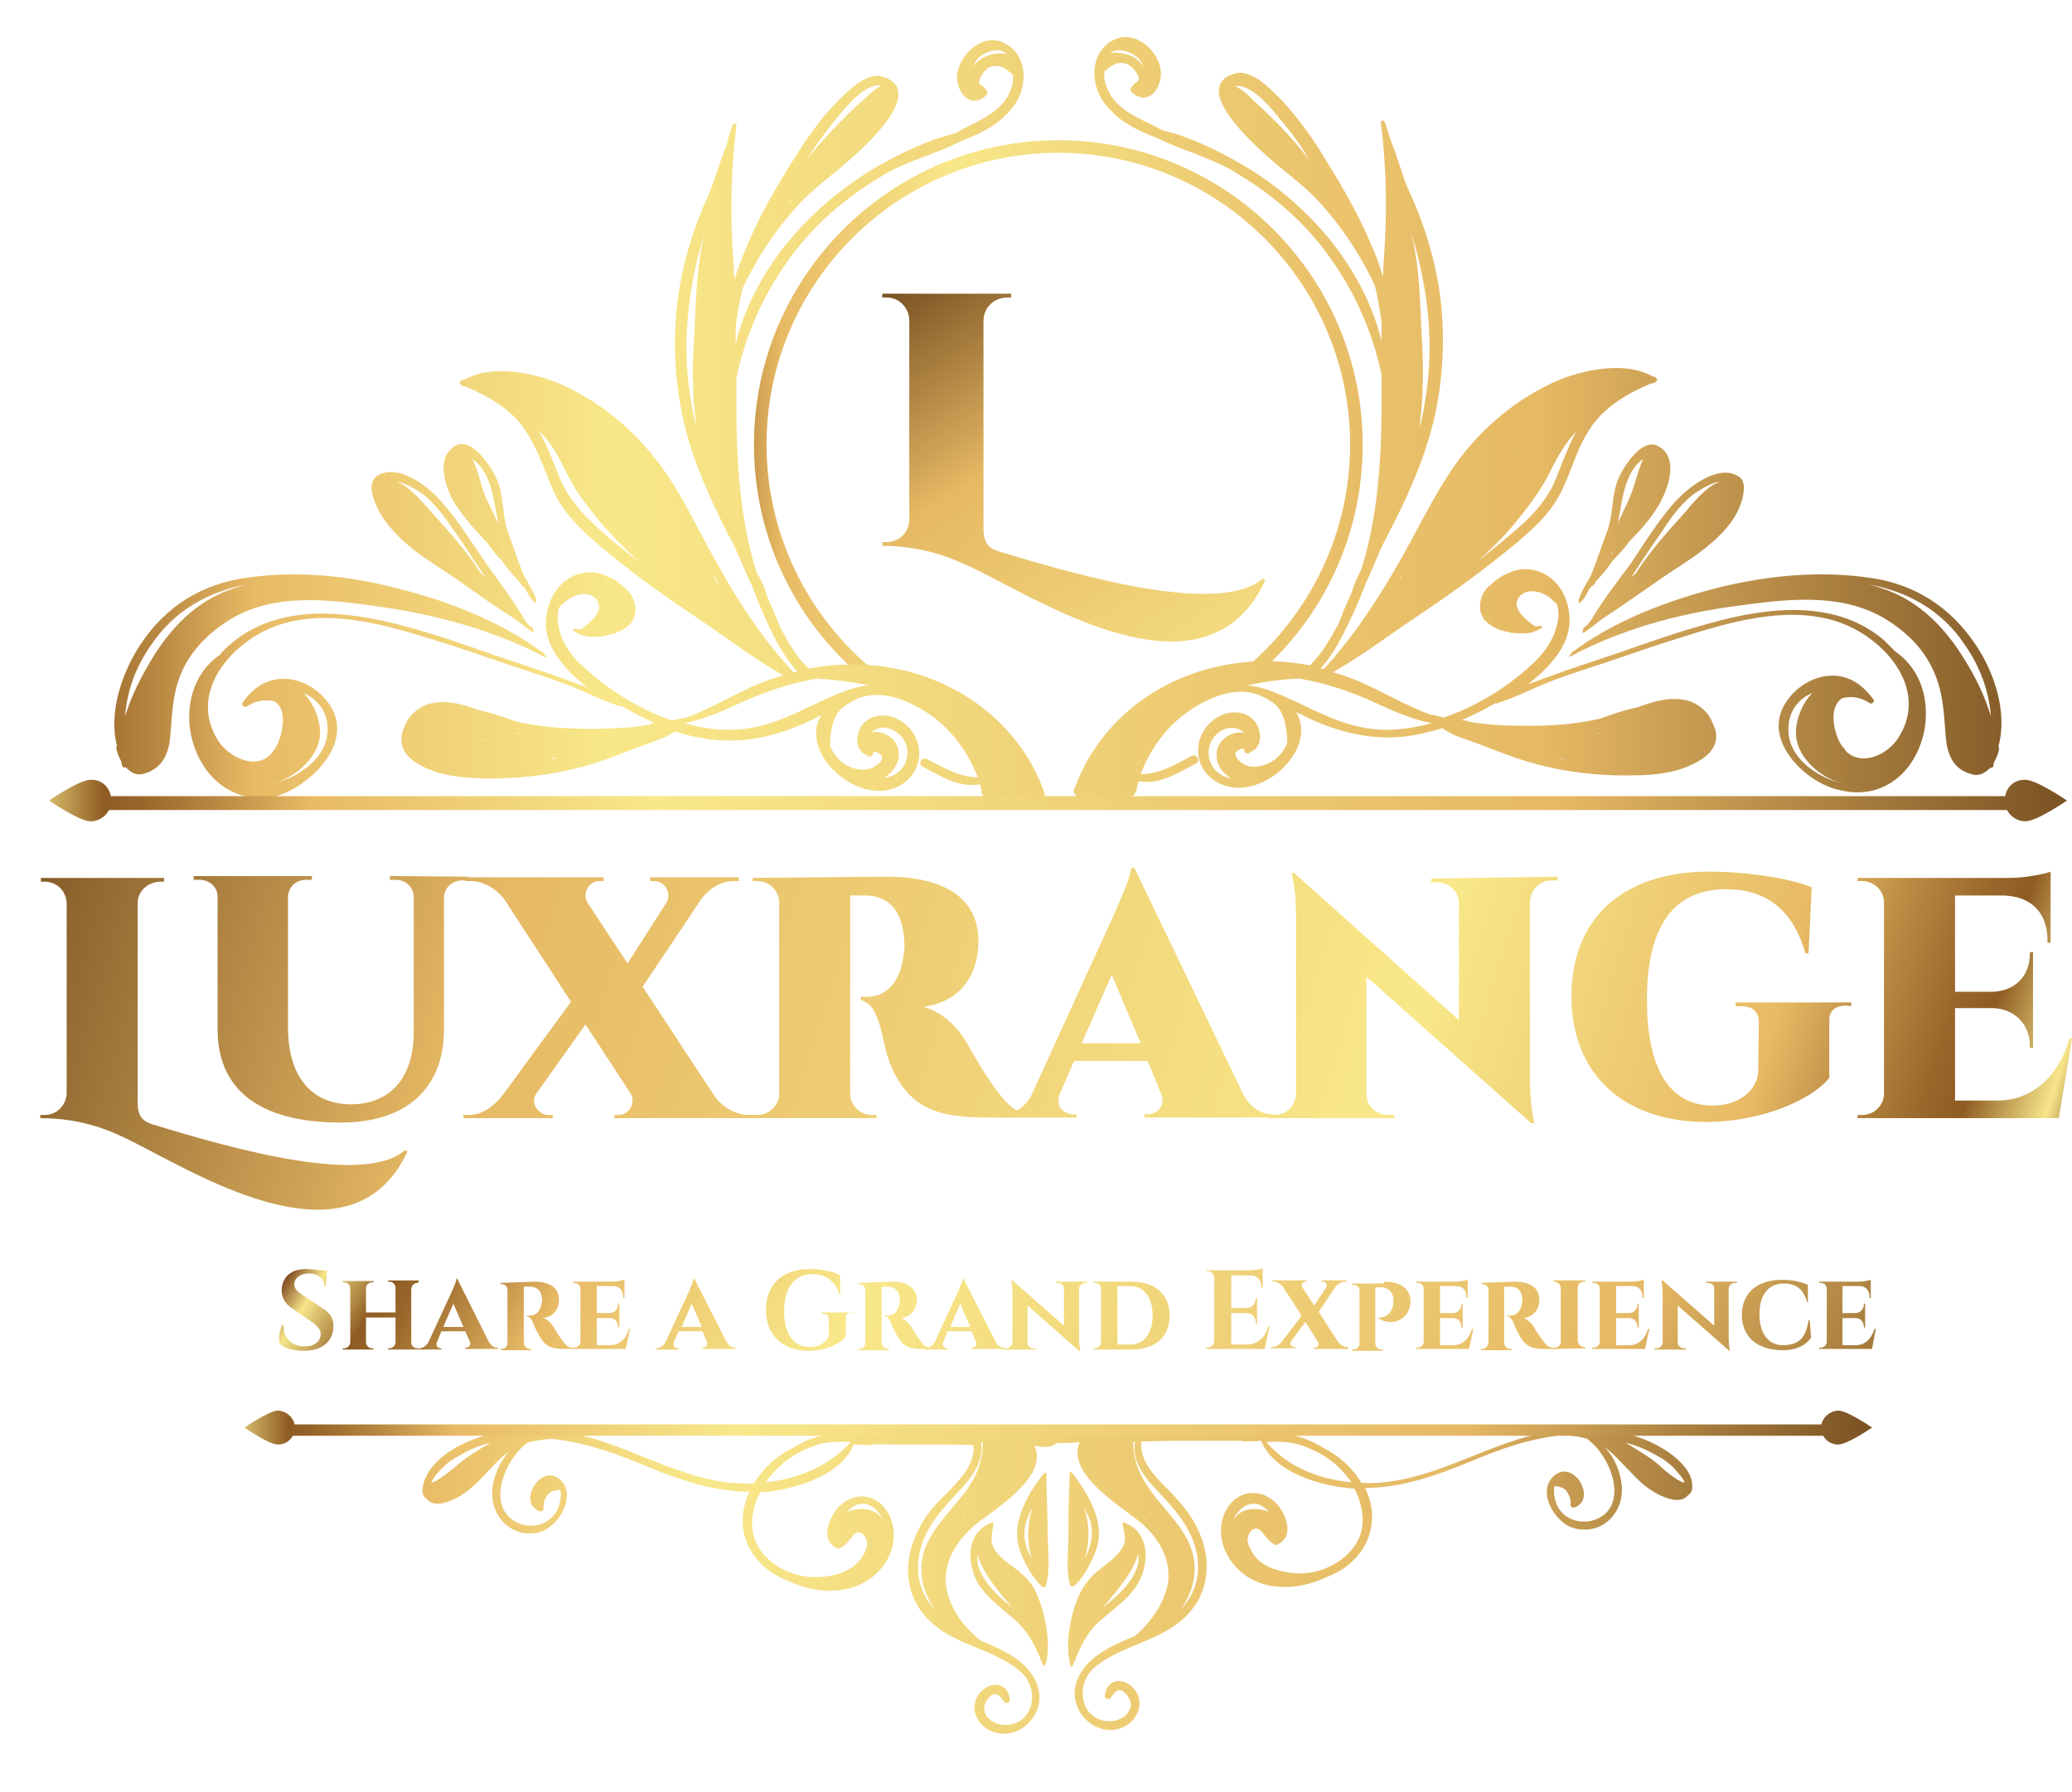 <?xml version="1.0" encoding="utf-8"?>
<!-- Generator: Adobe Illustrator 23.0.0, SVG Export Plug-In . SVG Version: 6.00 Build 0)  -->
<svg version="1.1" id="OBJECTS" xmlns="http://www.w3.org/2000/svg" xmlns:xlink="http://www.w3.org/1999/xlink" x="0px" y="0px"
	 viewBox="0 0 329.5 285" style="enable-background:new 0 0 329.5 285;" xml:space="preserve">
<style type="text/css">
	.st0{fill:url(#SVGID_1_);}
	.st1{fill:url(#SVGID_2_);}
	.st2{fill:url(#SVGID_3_);}
	.st3{fill:url(#SVGID_4_);}
	.st4{fill:url(#SVGID_5_);}
	.st5{fill:url(#SVGID_6_);}
	.st6{fill:url(#SVGID_7_);}
	.st7{fill:url(#SVGID_8_);}
	.st8{fill:url(#SVGID_9_);}
	.st9{fill:url(#SVGID_10_);}
	.st10{fill:url(#SVGID_11_);}
	.st11{fill:url(#SVGID_12_);}
	.st12{fill:url(#SVGID_13_);}
	.st13{fill:url(#SVGID_14_);}
	.st14{fill:url(#SVGID_15_);}
	.st15{fill:url(#SVGID_16_);}
	.st16{fill:url(#SVGID_17_);}
	.st17{fill:url(#SVGID_18_);}
	.st18{fill:url(#SVGID_19_);}
	.st19{fill:url(#SVGID_20_);}
	.st20{fill:url(#SVGID_21_);}
	.st21{fill:url(#SVGID_22_);}
	.st22{fill:url(#SVGID_23_);}
	.st23{fill:url(#SVGID_24_);}
	.st24{fill:url(#SVGID_25_);}
	.st25{fill:url(#SVGID_26_);}
	.st26{fill:url(#SVGID_27_);}
	.st27{fill:url(#SVGID_28_);}
	.st28{fill:url(#SVGID_29_);}
	.st29{fill:url(#SVGID_30_);}
	.st30{fill:url(#SVGID_31_);}
	.st31{fill:url(#SVGID_32_);}
	.st32{fill:url(#SVGID_33_);}
	.st33{fill:url(#SVGID_34_);}
	.st34{fill:url(#SVGID_35_);}
	.st35{fill:url(#SVGID_36_);}
	.st36{fill:url(#SVGID_37_);}
	.st37{fill:url(#SVGID_38_);}
	.st38{fill:url(#SVGID_39_);}
	.st39{fill:url(#SVGID_40_);}
	.st40{fill:url(#SVGID_41_);}
	.st41{fill:url(#SVGID_42_);}
	.st42{fill:url(#SVGID_43_);}
	.st43{fill:url(#SVGID_44_);}
	.st44{fill:url(#SVGID_45_);}
	.st45{fill:url(#SVGID_46_);}
	.st46{fill:url(#SVGID_47_);}
	.st47{fill:url(#SVGID_48_);}
	.st48{fill:url(#SVGID_49_);}
	.st49{fill:url(#SVGID_50_);}
	.st50{fill:url(#SVGID_51_);}
</style>
<g>
	<g>
		<g>
			
				<linearGradient id="SVGID_1_" gradientUnits="userSpaceOnUse" x1="95.319" y1="263.78" x2="271.159" y2="263.78" gradientTransform="matrix(1 0 0 -1 0 328.724)">
				<stop  offset="0" style="stop-color:#281809"/>
				<stop  offset="2.459393e-04" style="stop-color:#2E1B0B"/>
				<stop  offset="1.532047e-03" style="stop-color:#492B13"/>
				<stop  offset="3.010038e-03" style="stop-color:#5F3719"/>
				<stop  offset="4.736487e-03" style="stop-color:#70411E"/>
				<stop  offset="6.871804e-03" style="stop-color:#7B4821"/>
				<stop  offset="9.866626e-03" style="stop-color:#824C23"/>
				<stop  offset="1.820000e-02" style="stop-color:#844D24"/>
				<stop  offset="3.640000e-02" style="stop-color:#F7E68A"/>
				<stop  offset="7.270000e-02" style="stop-color:#8E5B22"/>
				<stop  offset="9.080000e-02" style="stop-color:#9A682B"/>
				<stop  offset="0.124" style="stop-color:#BA8A43"/>
				<stop  offset="0.164" style="stop-color:#E8BA65"/>
				<stop  offset="0.318" style="stop-color:#F8E889"/>
				<stop  offset="0.72" style="stop-color:#E6B964"/>
				<stop  offset="1" style="stop-color:#603913"/>
			</linearGradient>
			<path class="st0" d="M137,107.6h3.2c-11.1-8.5-18.3-21.9-18.3-36.9c0-25.6,20.8-46.4,46.4-46.4s46.4,20.8,46.4,46.4
				c0,15-7.2,28.4-18.3,36.9h3.2c10.5-8.9,17.1-22.1,17.1-36.9c0-26.7-21.7-48.4-48.4-48.4S119.9,44,119.9,70.7
				C119.9,85.5,126.5,98.7,137,107.6z"/>
		</g>
		<g>
			<g>
				
					<linearGradient id="SVGID_2_" gradientUnits="userSpaceOnUse" x1="-20.077" y1="261.75" x2="348.162" y2="261.75" gradientTransform="matrix(1 0 0 -1 0 328.724)">
					<stop  offset="0" style="stop-color:#281809"/>
					<stop  offset="2.459393e-04" style="stop-color:#2E1B0B"/>
					<stop  offset="1.532047e-03" style="stop-color:#492B13"/>
					<stop  offset="3.010038e-03" style="stop-color:#5F3719"/>
					<stop  offset="4.736487e-03" style="stop-color:#70411E"/>
					<stop  offset="6.871804e-03" style="stop-color:#7B4821"/>
					<stop  offset="9.866626e-03" style="stop-color:#824C23"/>
					<stop  offset="1.820000e-02" style="stop-color:#844D24"/>
					<stop  offset="3.640000e-02" style="stop-color:#F7E68A"/>
					<stop  offset="7.270000e-02" style="stop-color:#8E5B22"/>
					<stop  offset="9.080000e-02" style="stop-color:#9A682B"/>
					<stop  offset="0.124" style="stop-color:#BA8A43"/>
					<stop  offset="0.164" style="stop-color:#E8BA65"/>
					<stop  offset="0.318" style="stop-color:#F8E889"/>
					<stop  offset="0.72" style="stop-color:#E6B964"/>
					<stop  offset="1" style="stop-color:#603913"/>
				</linearGradient>
				<path class="st1" d="M301.4,103.6c-0.6-0.6-1.2-1.2-1.8-1.8c-7.6-6.5-18.3-5.3-27.3-2.8c-4.9,1.3-9.8,3-14.6,4.7
					c-3.8,1.3-7.6,2.5-11.4,3.9c-1.1,0.4-2.2,0.8-3.3,1.2c3.3-2.6,6.6-6,6.6-10.2c0-4.2-2.7-8.1-7.2-8.1c-0.8,0-1.7,0.2-2.4,0.6
					c-0.2,0.1-0.4,0.1-0.5,0.2c-0.7,0.3-1.5,0.8-2.1,1.4c-0.8,0.6-1.5,1.3-1.8,2.3c-0.4,1.2-0.3,2.3,0.2,3.1
					c0.1,0.3,0.3,0.6,0.5,0.7c0.9,0.9,2.2,1.5,3.6,1.7c0.5,0.2,1.2,0.2,1.8,0.2c1.1,0.1,2.3-0.1,3.4-0.8c0.2-0.1,0.1-0.4-0.1-0.4
					c-0.3,0.1-0.6,0.1-0.9,0.1c-1.4-1-3.9-2.9-2.5-4.7c0.9-1.2,2.8-1,4-0.4c0.8,0.4,1.4,1,2,1.6c0.2,0.7,0.3,1.5,0.2,2.2
					c-0.3,2.6-1.7,4.9-3.6,6.8c-3.8,3.7-9,7.1-14.6,9c-0.6-0.1-1.1-0.3-1.7-0.4c-0.1,0-0.1,0-0.2,0c-4.4-1.5-8.5-4.2-12.7-5.8
					c-1-0.4-2-0.7-3-1c5-2.9,9.6-6.4,14.4-9.6c5.1-3.4,10.1-7.1,14.8-11c2.1-1.8,4.3-3.7,5.9-6.1c1.4-2.1,2.2-4.3,3.1-6.6
					c1.1-2.9,2.4-5.7,4.7-7.9c2.3-2.2,4.8-3.5,7.6-4.7c0.2,0,0.3-0.1,0.5-0.1s0.3-0.1,0.3-0.3c0,0,0.1,0,0.1,0
					c0.2-0.1,0.2-0.4,0-0.4c0,0,0,0,0,0c0-0.1-0.2-0.3-0.3-0.3c-0.1,0-0.3,0-0.4-0.1c-4.3-2.4-11-1-15.2,0.8
					c-5.6,2.5-10.6,6.4-14.5,11.2c-4.1,5.1-6.9,11.2-10.1,16.9c-3.6,6.3-7.5,12.4-12.4,17.7c0,0,0,0,0,0c-0.2-0.1-0.4-0.1-0.5-0.1
					c2.4-2.6,4-6.2,5.5-9.4c0.6-1.4,1.2-2.8,1.7-4.2c0.7-1.4,1.3-2.9,1.9-4.3c0.2-0.5,0.4-1,0.7-1.6c4.1-7.8,7.9-15.8,9.1-24.7
					c1-7.1,0.7-14.4-1.1-21.3c-0.9-3.4-2-6.7-3.5-9.9c-1.3-2.7-1.9-5.7-3.1-8.4c-0.3-1-0.6-2.1-1-3.1c-0.1-0.3-0.7-0.3-0.6,0.1
					c0.9,7.2,1,14.1,0.5,21.4c-0.1,1-0.1,2.1-0.2,3.1c-0.5-1.8-1.1-3.5-1.9-5.2c-2.2-5.3-5.3-10.4-8.3-15.2c-1.8-2.8-3.9-5.6-6.2-8
					c-1.6-1.6-4.6-4.7-7.2-3.9c-7.2,2.3,3.4,11.5,5.5,13.4c2.5,2.2,5.3,4.2,7.6,6.6c3.9,4.2,6.8,8.6,9.2,13.6
					c0.5,1.9,0.8,3.9,1.1,5.9c0,1,0,2,0,3c-1.7-6.9-5.6-13.5-10.4-18.6c-3.5-3.7-7.5-7-11.9-9.5c-3.8-2.2-8.3-4.4-12.6-5.4
					c-3.6-2-8-3.2-9.1-7.8c-0.1-0.4-0.1-0.9-0.1-1.5c0.7-0.6,1.5-1.3,2.5-1.4c0.9,0,1.4,0.2,2,0.8c0.4,0.4,1,1.2,1,1.8
					c0,0.4-0.6,0.5-0.9,0.9c0,0.1,0,0.1-0.1,0.2c-0.3,0.2-0.5,0.7-0.1,1c2.6,2.3,4.8-0.7,4.6-3.3c-0.2-3-3.6-6.4-6.9-5.3
					c-4.2,1.5-4.6,6.8-2.2,10.1c2.2,3.1,5.3,4.5,8.6,5.8c4.1,2,8.6,3.1,12.5,5.5c4,2.4,7.8,5.3,11,8.7c6,6.4,10.3,14.7,12.1,23.4
					c0,1.5,0,3,0,4.5c0,9-0.6,18.1-3.2,26.4c-0.6,1.2-1.2,2.4-1.5,3.6c-0.8,1.7-1.5,3.4-2.2,5.2c-1.2,2.2-2.5,4.5-4.3,6.3
					c-0.1,0.1-0.1,0.1-0.2,0.2c-3.7-0.7-7.5-0.9-11.2-0.4c-11.8,1.4-22.2,8.7-26.3,20.2c-0.1,0.4,0,0.7,0.3,0.8
					c-0.1,0.3,0,0.6,0.3,0.7c1.2,0.4,2.5,0.1,3.7-0.1c1.4-0.2,2.9-0.2,4.3-0.4c0.3,0.1,0.7,0.1,1-0.3c0.1-0.2,0.2-0.4,0.3-0.5
					c0.1-0.3,0.1-0.5,0.1-0.7c0.1-0.3,0.2-0.6,0.3-0.9c0,0,0,0,0,0c3.2,0.7,6.4-1.4,9.1-2.8c0.8-0.4,0.1-1.6-0.7-1.2
					c-2.6,1.4-5.1,2.9-8.1,2.9c1.7-4.5,4.7-8.4,9-10.9c2.6-1.5,5.8-2.7,8.8-2c0.4,0.1,0.7,0.2,1,0.3c1.5,0.7,3,1.4,3.7,3.1
					c0.6,1.4,0.8,3.1,0.8,4.6c-0.8,1.8-2.2,3.2-4.3,3.6c-1.2,0.3-2.3,0.1-3.2-0.7c-0.7-0.6-1.2-1.4-0.1-1.9c0.8-0.4,0.6-0.1,0.9,0.4
					c0.2,0.3,0.6,0.3,0.8,0c0,0,0,0,0,0c2-0.7,1.9-3.3,0.8-4.8c-1.2-1.6-3.5-1.9-5.3-1.1c-4.1,1.8-5.2,7.2-1.6,10.1
					c6.4,5.1,17.3-4.2,13.4-10.6c0.7,0.4,1.5,0.7,2.2,1.1c5.5,2.5,11.2,3.7,17.1,2.5c1.3-0.3,2.7-0.6,4-1c1.1,0.8,2.5,1.4,3.8,1.8
					c2.6,0.9,5.2,2,7.8,2.9c5.9,2,12.1,2.9,18.3,2.8c4,0,8.1-0.4,11.5-2.7c2.3-1.6,2.6-3.7,1.5-5.7c-0.6-1.8-2.6-3.3-4.4-3.6
					c-2.7-0.5-5.1,0.3-7.6,1.2c-2,0.4-4,1.1-5.9,1.8c-4.1,0.9-8.2,1.2-12.4,1.1c-2.3,0-4.6-0.1-6.9-0.4c-0.6-0.1-1.2-0.2-1.8-0.3
					c0.1,0,0.1-0.1,0-0.1c-0.3,0-0.5,0-0.8-0.1c1.8-0.8,3.6-1.7,5.3-2.7c0.1,0.1,0.2,0.1,0.3,0c3-0.9,5.7-2.4,8.6-3.5s5.8-2,8.8-3
					c3.9-1.3,7.8-2.7,11.7-3.9c7.6-2.4,16.6-5.1,24.5-2.7c7.5,2.2,15.3,10.6,10.2,18.6c-1.7,2.7-5.8,4.6-8.3,2.2
					c-0.2-0.3-0.4-0.6-0.7-0.9c-0.1-0.1-0.1-0.2-0.2-0.3c-1.2-2.1-1.9-6,0.3-7.3c1.5-0.3,2.8-0.2,4.3,0.8c0.4,0.3,0.9-0.3,0.6-0.6
					c-1.9-2.6-4.3-4.1-7.5-3.7c-3,0.4-5.8,2.6-7,5.3c-2.5,5.6,4,11.7,9,12.8C305.4,128.9,311.1,110.3,301.4,103.6z M178.1,8
					c1.4,0.1,3,0.9,3.6,2.2c0.1,0.2,0.2,0.4,0.3,0.6c-0.4-0.7-1.1-1.4-1.9-1.8c-1-0.5-2.5-0.8-3.6-0.5C176.9,8.2,177.4,7.9,178.1,8z
					 M248.5,120.7c-0.3,0-0.5-0.1-0.8-0.1c0.1,0,0.1,0,0.2,0c0.3,0,0.6,0.1,1,0.1c-0.1,0-0.1,0-0.2,0.1
					C248.6,120.7,248.5,120.7,248.5,120.7z M260.8,117.4c-0.8,0.1-1.6,0.2-2.5,0.3C259.2,117.6,260,117.5,260.8,117.4z M254.3,116.6
					c-0.2,0-0.4,0.1-0.5,0.1c0.3-0.1,0.6-0.2,0.9-0.3C254.5,116.5,254.4,116.5,254.3,116.6z M240.2,119.4
					C240.1,119.4,240.1,119.5,240.2,119.4c-0.3,0-0.5-0.1-0.7-0.2C239.7,119.3,239.9,119.4,240.2,119.4z M222.8,95.4
					c0.1-0.1,0.2-0.2,0.3-0.3c0,0,0,0.1-0.1,0.1C222.9,95.3,222.9,95.4,222.8,95.4c0,0.1-0.1,0.2-0.1,0.2c0,0.1-0.1,0.1-0.2,0.1
					C222.7,95.7,222.7,95.6,222.8,95.4z M240.7,72.2c0.1-0.2,0.3-0.3,0.5-0.5c0.5-0.4,1-0.9,1.5-1.3C242,71,241.3,71.6,240.7,72.2z
					 M228.5,81.1c-0.1,0.1-0.2,0.3-0.3,0.4C228.4,81.3,228.5,81.1,228.5,81.1C228.5,81,228.5,81,228.5,81.1z M247.4,76.2
					c-1.2,3-3.4,5.5-5.8,7.6c-2.2,1.9-4.5,3.8-6.8,5.6c2.5-2.2,4.9-4.6,7-7.3c1.6-2,3.1-4.1,4.3-6.3c1.2-2.4,2.4-4.8,4.2-6.8
					c0.2-0.2,0.4-0.4,0.5-0.6c-0.1,0.1-0.2,0.3-0.3,0.5C249.3,71.2,248.4,73.7,247.4,76.2z M222.9,91.6c0,0.1-0.1,0.3-0.2,0.4
					c-0.4,0.6-0.7,1.1-1,1.7c0.3-0.5,0.6-1.1,0.9-1.6C222.7,91.9,222.8,91.7,222.9,91.6z M221.9,72.6
					C221.9,72.6,221.9,72.7,221.9,72.6C221.9,72.7,221.9,72.6,221.9,72.6C221.9,72.6,221.9,72.6,221.9,72.6z M222.5,32.1
					C222.5,32.1,222.5,32.1,222.5,32.1C222.5,32.1,222.6,32.2,222.5,32.1C222.6,32.2,222.5,32.2,222.5,32.1z M226.6,63.9
					c-0.2,1.4-0.5,2.9-0.9,4.2c0.7-4.9,0.7-10,0.4-14.6c-0.3-5.4-0.3-11.4-1.8-16.8c0.5,1.6,1,3.3,1.4,5
					C227.4,48.9,227.9,56.5,226.6,63.9z M210.8,31.9c0.1,0.1,0.2,0.2,0.3,0.3c-0.2-0.2-0.4-0.4-0.6-0.7
					C210.5,31.7,210.6,31.8,210.8,31.9z M203.7,19.1c1.7,2,3.3,4.2,4.6,6.5c0,0,0,0.1,0.1,0.1c-0.8-1.1-1.7-2.1-2.5-3.1
					c-1.9-2.2-3.9-4.2-6-6.1c-1-0.9-2.1-2.2-3.5-2.8c0,0,0,0,0,0C199.1,13.3,202.2,17.3,203.7,19.1z M177.5,125.1
					C177.5,125.2,177.5,125.2,177.5,125.1c0-0.1,0-0.2,0.1-0.3C177.5,124.9,177.5,125,177.5,125.1z M174,126.2
					C174,126.2,174,126.2,174,126.2C174,126.2,174,126.2,174,126.2C174,126.2,174,126.2,174,126.2z M197.2,107.5
					C197.2,107.5,197.2,107.5,197.2,107.5C197.2,107.5,197.2,107.5,197.2,107.5C197.2,107.5,197.2,107.5,197.2,107.5z M192.2,119.6
					c0-1.8,1.4-3.5,3.1-3.8c1-0.2,2,0.1,2.6,0.8c-0.1,0-0.2-0.1-0.3-0.1c-1.6-0.2-3.3,0.8-3.9,2.3c-0.6,1.5,0,3.3,1.2,4.3
					c0.3,0.2,0.5,0.5,0.9,0.7C193.8,123.4,192.2,122,192.2,119.6z M216.8,115.7c-5.2-1-9.3-3.7-14.1-5.6c-1.5-0.6-2.9-1-4.4-1.1
					c2.7-0.6,5.5-1,8.3-1.1c4.1,0.7,8.1,2,12,3.8c3,1.4,6,2.7,9.1,3.3C224,116,220.3,116.4,216.8,115.7z M291.2,111.5
					C291.2,111.5,291.2,111.5,291.2,111.5C291.2,111.5,291.2,111.5,291.2,111.5L291.2,111.5z M284.4,115.9c0-2.8,1.6-4.8,3.8-5.7
					c-1.7,1.7-2.7,4.5-2.6,6.6c0.2,3.5,3.4,6.4,6.5,7.5c0.3,0.1,0.7,0.2,1,0.3C288.7,123.6,284.3,120.3,284.4,115.9z"/>
				
					<linearGradient id="SVGID_3_" gradientUnits="userSpaceOnUse" x1="-20.075" y1="221.444" x2="348.161" y2="221.444" gradientTransform="matrix(1 0 0 -1 0 328.724)">
					<stop  offset="0" style="stop-color:#281809"/>
					<stop  offset="2.459393e-04" style="stop-color:#2E1B0B"/>
					<stop  offset="1.532047e-03" style="stop-color:#492B13"/>
					<stop  offset="3.010038e-03" style="stop-color:#5F3719"/>
					<stop  offset="4.736487e-03" style="stop-color:#70411E"/>
					<stop  offset="6.871804e-03" style="stop-color:#7B4821"/>
					<stop  offset="9.866626e-03" style="stop-color:#824C23"/>
					<stop  offset="1.820000e-02" style="stop-color:#844D24"/>
					<stop  offset="3.640000e-02" style="stop-color:#F7E68A"/>
					<stop  offset="7.270000e-02" style="stop-color:#8E5B22"/>
					<stop  offset="9.080000e-02" style="stop-color:#9A682B"/>
					<stop  offset="0.124" style="stop-color:#BA8A43"/>
					<stop  offset="0.164" style="stop-color:#E8BA65"/>
					<stop  offset="0.318" style="stop-color:#F8E889"/>
					<stop  offset="0.72" style="stop-color:#E6B964"/>
					<stop  offset="1" style="stop-color:#603913"/>
				</linearGradient>
				<path class="st2" d="M314.1,102.4c-4-5.9-9.6-9.5-16.6-10.5c-8-1.2-16.3-0.4-24.1,1.5c-8.3,2.1-16.7,5.3-23.5,10.4
					c-0.1,0.1-0.1,0.2-0.1,0.3c-0.1,0-0.1,0.1-0.2,0.1c-0.1,0.1,0,0.3,0.1,0.2c8-4.3,17.1-6.8,26.1-8c8-1.1,16.8-2.3,24,2
					c3.1,1.9,5.9,4.5,7.5,7.9c1.7,3.5,1.8,6.8,2.1,10.6c0.2,2.9,1.1,5.4,4.1,6.2c1.2,0.4,2.2-0.2,3-1c0.2,0,0.5-0.1,0.5-0.3
					c0-0.2,0.1-0.4,0.1-0.6c0.4-0.7,0.7-1.4,0.8-2.1c0-0.2,0-0.3-0.1-0.4C319.3,113.2,317.1,106.8,314.1,102.4z M313.4,120.1
					C313.4,120.1,313.4,120.1,313.4,120.1C313.4,120.1,313.4,120.1,313.4,120.1C313.4,120.1,313.4,120.1,313.4,120.1z M312.5,102.6
					c2.5,3.6,3.8,7.4,4.1,11.3c-1-3.4-2.7-6.7-4.3-9.2c-3-4.9-7.1-9.1-12.6-11c-0.9-0.3-1.7-0.6-2.6-0.8
					C303.4,94.1,308.8,97,312.5,102.6z M259.9,99.3C259.9,99.3,259.9,99.3,259.9,99.3c0,0-0.1,0-0.1,0.1
					C259.8,99.4,259.8,99.3,259.9,99.3z"/>
				
					<linearGradient id="SVGID_4_" gradientUnits="userSpaceOnUse" x1="-20.074" y1="240.963" x2="348.161" y2="240.963" gradientTransform="matrix(1 0 0 -1 0 328.724)">
					<stop  offset="0" style="stop-color:#281809"/>
					<stop  offset="2.459393e-04" style="stop-color:#2E1B0B"/>
					<stop  offset="1.532047e-03" style="stop-color:#492B13"/>
					<stop  offset="3.010038e-03" style="stop-color:#5F3719"/>
					<stop  offset="4.736487e-03" style="stop-color:#70411E"/>
					<stop  offset="6.871804e-03" style="stop-color:#7B4821"/>
					<stop  offset="9.866626e-03" style="stop-color:#824C23"/>
					<stop  offset="1.820000e-02" style="stop-color:#844D24"/>
					<stop  offset="3.640000e-02" style="stop-color:#F7E68A"/>
					<stop  offset="7.270000e-02" style="stop-color:#8E5B22"/>
					<stop  offset="9.080000e-02" style="stop-color:#9A682B"/>
					<stop  offset="0.124" style="stop-color:#BA8A43"/>
					<stop  offset="0.164" style="stop-color:#E8BA65"/>
					<stop  offset="0.318" style="stop-color:#F8E889"/>
					<stop  offset="0.72" style="stop-color:#E6B964"/>
					<stop  offset="1" style="stop-color:#603913"/>
				</linearGradient>
				<path class="st3" d="M252.9,98.8c-0.2,0.2-0.4,0.4-0.6,0.7c-0.2,0.1-0.4,0.3-0.5,0.4c-0.1,0.1-0.1,0.2,0,0.3c0,0,0,0.1-0.1,0.1
					c-0.1,0.1,0,0.4,0.2,0.3c1-0.7,1.9-1.4,2.9-2.2c2.9-1.9,5.6-3.8,8.5-5.8c2.5-1.8,5.3-3.4,7.7-5.3c2.5-2,4.9-4.3,5.9-7.4
					c0.4-1.3,0.9-3.4-0.5-4.2c-3.4-2-8.3,2.1-10.3,4.4c-2.6,3-4.7,6.4-6.9,9.7C257,92.7,254.8,95.6,252.9,98.8z M269.9,78.2
					c0.9-0.6,2.3-1.4,3.5-1.6c0,0-0.1,0.1-0.1,0.1c-1.9,0.6-4.4,3.6-5.1,4.5c-2.8,3.1-5.8,6.4-8.1,10c-0.2,0.2-0.5,0.4-0.7,0.6
					c1.6-2.4,3.1-4.8,4.7-7C265.6,82.5,267.5,79.7,269.9,78.2z"/>
				
					<linearGradient id="SVGID_5_" gradientUnits="userSpaceOnUse" x1="-20.083" y1="245.45" x2="348.164" y2="245.45" gradientTransform="matrix(1 0 0 -1 0 328.724)">
					<stop  offset="0" style="stop-color:#281809"/>
					<stop  offset="2.459393e-04" style="stop-color:#2E1B0B"/>
					<stop  offset="1.532047e-03" style="stop-color:#492B13"/>
					<stop  offset="3.010038e-03" style="stop-color:#5F3719"/>
					<stop  offset="4.736487e-03" style="stop-color:#70411E"/>
					<stop  offset="6.871804e-03" style="stop-color:#7B4821"/>
					<stop  offset="9.866626e-03" style="stop-color:#824C23"/>
					<stop  offset="1.820000e-02" style="stop-color:#844D24"/>
					<stop  offset="3.640000e-02" style="stop-color:#F7E68A"/>
					<stop  offset="7.270000e-02" style="stop-color:#8E5B22"/>
					<stop  offset="9.080000e-02" style="stop-color:#9A682B"/>
					<stop  offset="0.124" style="stop-color:#BA8A43"/>
					<stop  offset="0.164" style="stop-color:#E8BA65"/>
					<stop  offset="0.318" style="stop-color:#F8E889"/>
					<stop  offset="0.72" style="stop-color:#E6B964"/>
					<stop  offset="1" style="stop-color:#603913"/>
				</linearGradient>
				<path class="st4" d="M257.4,76c-1.2,2.8-0.8,5.9-1.9,8.7c-0.9,2.3-1.6,4.7-2.6,7c-0.2,0.4-0.5,0.8-0.7,1.2
					c-0.5,0.9-1,1.8-1.2,2.8c0,0.1,0.2,0.2,0.3,0.1c0.5-0.4,0.9-1.1,1.2-1.7c0.1-0.1,0.1-0.3,0.2-0.4c0.1-0.1,0.3-0.3,0.4-0.5
					c0,0,0.1,0,0.1,0c0.3-0.2,0.5-0.5,0.6-0.8c1-1,1.9-2.1,2.7-3.3c0.7-0.7,1.4-1.5,2-2.2c0.2-0.2,0.4-0.5,0.5-0.7
					c1.8-1.8,3.5-3.7,4.8-5.9c1.4-2.4,3.3-7.4,0-9.3C261.2,69.4,258.2,74.2,257.4,76z M255.5,88.8c0.1-0.1,0.2-0.2,0.3-0.3
					c0,0,0,0.1,0,0.1C255.7,88.7,255.6,88.7,255.5,88.8z M256.1,88.1c0.2-0.2,0.4-0.5,0.6-0.7c-0.1,0.1-0.2,0.2-0.2,0.3
					C256.4,87.9,256.3,88,256.1,88.1C256.1,88.1,256.1,88.1,256.1,88.1C256.2,88.1,256.2,88.1,256.1,88.1z M257.4,82.5
					c0.6-3.1,1-7.5,3.9-9.5c-0.9,1.9-1.3,4.2-2.1,6c-0.6,1.5-1.4,2.9-2,4.4C257.3,83.1,257.4,82.8,257.4,82.5z"/>
				
					<linearGradient id="SVGID_6_" gradientUnits="userSpaceOnUse" x1="-20.078" y1="261.674" x2="348.16" y2="261.674" gradientTransform="matrix(1 0 0 -1 0 328.724)">
					<stop  offset="0" style="stop-color:#281809"/>
					<stop  offset="2.459393e-04" style="stop-color:#2E1B0B"/>
					<stop  offset="1.532047e-03" style="stop-color:#492B13"/>
					<stop  offset="3.010038e-03" style="stop-color:#5F3719"/>
					<stop  offset="4.736487e-03" style="stop-color:#70411E"/>
					<stop  offset="6.871804e-03" style="stop-color:#7B4821"/>
					<stop  offset="9.866626e-03" style="stop-color:#824C23"/>
					<stop  offset="1.820000e-02" style="stop-color:#844D24"/>
					<stop  offset="3.640000e-02" style="stop-color:#F7E68A"/>
					<stop  offset="7.270000e-02" style="stop-color:#8E5B22"/>
					<stop  offset="9.080000e-02" style="stop-color:#9A682B"/>
					<stop  offset="0.124" style="stop-color:#BA8A43"/>
					<stop  offset="0.164" style="stop-color:#E8BA65"/>
					<stop  offset="0.318" style="stop-color:#F8E889"/>
					<stop  offset="0.72" style="stop-color:#E6B964"/>
					<stop  offset="1" style="stop-color:#603913"/>
				</linearGradient>
				<path class="st5" d="M53.1,113.3c-1.2-2.7-4-4.9-7-5.3c-3.2-0.4-5.7,1.1-7.5,3.7c-0.3,0.4,0.3,0.9,0.7,0.6
					c1.4-0.9,2.7-1.1,4.3-0.8c2.2,1.3,1.4,5.2,0.3,7.3c-0.1,0.1-0.1,0.2-0.2,0.3c-0.2,0.3-0.5,0.6-0.7,0.9c-2.4,2.4-6.5,0.5-8.3-2.2
					c-5.1-8,2.7-16.4,10.2-18.6c7.9-2.4,16.9,0.3,24.6,2.7c3.9,1.2,7.8,2.6,11.7,3.9c2.9,1,5.9,1.9,8.8,3c2.9,1.1,5.7,2.6,8.6,3.5
					c0.1,0,0.2,0,0.3,0c1.7,1,3.5,1.9,5.3,2.7c-0.3,0-0.5,0-0.8,0.1c-0.1,0-0.1,0.1,0,0.1c-0.6,0.1-1.2,0.2-1.8,0.3
					c-2.3,0.3-4.6,0.3-6.9,0.4c-4.2,0-8.3-0.2-12.4-1.1c-1.9-0.7-3.9-1.4-5.9-1.8c-2.5-0.9-4.9-1.7-7.6-1.2
					c-1.8,0.3-3.8,1.8-4.4,3.6c-1,2-0.8,4.1,1.5,5.7c3.4,2.3,7.5,2.6,11.5,2.7c6.2,0,12.4-0.8,18.3-2.8c2.6-0.9,5.2-2,7.8-2.9
					c1.3-0.5,2.7-1,3.8-1.8c1.3,0.4,2.6,0.8,4,1c5.9,1.2,11.7,0,17.1-2.5c0.7-0.3,1.5-0.7,2.2-1.1c-3.9,6.4,7.1,15.7,13.4,10.6
					c3.6-2.9,2.5-8.4-1.6-10.1c-1.7-0.8-4.1-0.5-5.3,1.1c-1.1,1.5-1.2,4.1,0.8,4.8c0,0,0,0,0,0c0.2,0.3,0.6,0.3,0.8,0
					c0.3-0.5,0.2-0.8,0.9-0.4c1.1,0.5,0.7,1.4-0.1,1.9c-1,0.8-2.1,0.9-3.2,0.7c-2.1-0.4-3.5-1.9-4.3-3.6c0-1.6,0.2-3.3,0.8-4.6
					c0.7-1.6,2.2-2.3,3.7-3.1c0.3-0.1,0.7-0.2,1.1-0.3c3-0.7,6.2,0.5,8.8,2c4.4,2.5,7.3,6.4,9.1,10.9c-3,0-5.5-1.6-8.1-2.9
					c-0.8-0.4-1.5,0.8-0.7,1.2c2.7,1.4,5.9,3.5,9.1,2.8c0,0,0,0,0,0c0.1,0.3,0.2,0.6,0.3,0.9c-0.1,0.2-0.1,0.4,0.1,0.7
					c0.1,0.2,0.2,0.4,0.3,0.5c0.2,0.4,0.6,0.5,1,0.3c1.4,0.2,2.9,0.1,4.3,0.4c1.2,0.2,2.5,0.4,3.7,0.1c0.3-0.1,0.4-0.4,0.3-0.7
					c0.3-0.2,0.4-0.5,0.3-0.8c-4-11.4-14.5-18.8-26.3-20.2c-3.7-0.4-7.5-0.3-11.2,0.4c0-0.1-0.1-0.2-0.2-0.2c-1.8-1.7-3.1-4-4.3-6.3
					c-0.7-1.8-1.5-3.5-2.2-5.2c-0.3-1.3-0.9-2.4-1.6-3.6c-2.6-8.4-3.2-17.4-3.2-26.4c0-1.5,0-3,0-4.5c1.8-8.7,6.1-17,12.1-23.4
					c3.2-3.4,7-6.3,11-8.7c3.9-2.4,8.4-3.4,12.5-5.5c3.3-1.3,6.4-2.7,8.6-5.8c2.4-3.3,2-8.6-2.2-10.1c-3.2-1.1-6.6,2.3-6.9,5.3
					c-0.2,2.6,2,5.6,4.6,3.3c0.4-0.3,0.2-0.8-0.1-1c0-0.1,0-0.1-0.1-0.2c-0.3-0.4-0.9-0.4-0.9-0.9c0-0.7,0.5-1.3,0.9-1.8
					c0.6-0.7,1.1-0.8,2-0.8c1,0,1.7,0.8,2.5,1.4c0,0.6,0,1.1-0.1,1.5c-1.1,4.5-5.5,5.7-9.1,7.8c-4.4,1.1-8.8,3.2-12.6,5.4
					c-4.4,2.6-8.4,5.8-11.9,9.5c-4.8,5.1-8.8,11.7-10.4,18.6c0-1,0-2,0-3c0.3-2,0.6-4,1.1-5.9c2.4-5,5.3-9.4,9.2-13.6
					c2.3-2.4,5.1-4.4,7.6-6.6c2.1-1.8,12.7-11.1,5.5-13.4c-2.6-0.8-5.6,2.3-7.2,3.9c-2.4,2.4-4.4,5.2-6.2,8
					c-3.1,4.8-6.1,9.9-8.3,15.2c-0.7,1.7-1.4,3.4-1.9,5.2c-0.1-1-0.1-2.1-0.2-3.1c-0.5-7.3-0.4-14.2,0.5-21.4
					c0.1-0.4-0.5-0.4-0.6-0.1c-0.4,1-0.7,2-0.9,3.1c-1.2,2.7-1.9,5.7-3.1,8.4c-1.5,3.2-2.6,6.5-3.5,9.9c-1.8,6.9-2.1,14.2-1.1,21.3
					c1.2,8.9,5,16.9,9.1,24.7c0.2,0.5,0.4,1.1,0.7,1.6c0.6,1.4,1.2,2.9,1.9,4.3c0.5,1.4,1.1,2.8,1.7,4.2c1.4,3.2,3.1,6.8,5.5,9.4
					c-0.2,0-0.4,0.1-0.6,0.1c0,0,0,0,0,0c-5-5.3-8.9-11.4-12.4-17.7c-3.2-5.7-5.9-11.8-10.1-16.9c-3.9-4.8-8.9-8.7-14.5-11.2
					c-4.2-1.8-10.9-3.2-15.2-0.8c-0.1,0-0.3,0-0.4,0.1c-0.2,0-0.3,0.1-0.3,0.3c0,0,0,0,0,0c-0.3,0-0.3,0.3-0.1,0.4c0,0,0.1,0,0.1,0
					c0.1,0.1,0.2,0.2,0.3,0.3c0.2,0,0.3,0.1,0.5,0.1c2.8,1.2,5.3,2.5,7.6,4.7c2.2,2.2,3.5,5,4.7,7.9c0.9,2.3,1.7,4.6,3.1,6.6
					c1.6,2.3,3.8,4.3,5.9,6.1c4.7,4,9.7,7.6,14.8,11c4.8,3.2,9.4,6.8,14.4,9.6c-1,0.3-2.1,0.6-3.1,1c-4.2,1.6-8.3,4.3-12.7,5.8
					c-0.1,0-0.1,0-0.2,0c-0.6,0.1-1.1,0.2-1.7,0.4c-5.6-1.9-10.8-5.4-14.6-9c-1.9-1.8-3.3-4.1-3.6-6.8c-0.1-0.8,0-1.5,0.2-2.2
					c0.6-0.6,1.2-1.2,2-1.6c1.2-0.7,3.1-0.9,4,0.4c1.3,1.8-1.1,3.7-2.6,4.7c-0.3,0-0.6-0.1-0.9-0.1c-0.2-0.1-0.3,0.2-0.1,0.4
					c1.1,0.7,2.3,1,3.4,0.8c0.6,0.1,1.2,0,1.8-0.2c1.4-0.2,2.7-0.8,3.6-1.7c0.3-0.2,0.4-0.4,0.5-0.7c0.5-0.9,0.6-1.9,0.2-3.1
					c-0.3-1-1-1.7-1.8-2.3c-0.6-0.6-1.4-1.2-2.1-1.4c-0.2-0.1-0.4-0.1-0.5-0.2c-0.8-0.4-1.6-0.6-2.4-0.6c-4.5,0-7.1,3.9-7.2,8.1
					c0,4.2,3.3,7.6,6.6,10.2c-1.1-0.4-2.2-0.8-3.3-1.2c-3.8-1.4-7.6-2.6-11.4-3.9c-4.8-1.7-9.6-3.4-14.6-4.7
					c-9-2.4-19.7-3.6-27.3,2.8c-0.6,0.5-1.3,1.1-1.8,1.8c-9.8,6.7-4,25.3,9,22.5C49.1,125,55.5,119,53.1,113.3z M158.4,8
					c0.7-0.1,1.3,0.2,1.7,0.6c-1.2-0.3-2.6,0-3.6,0.5c-0.8,0.4-1.5,1-1.9,1.8c0.1-0.2,0.2-0.4,0.3-0.6C155.4,8.9,157,8.1,158.4,8z
					 M88,120.7c-0.1,0-0.1,0-0.2,0c-0.1,0-0.1,0-0.2-0.1c0.3,0,0.6-0.1,1-0.1c0.1,0,0.1,0,0.2,0C88.6,120.6,88.3,120.6,88,120.7z
					 M75.7,117.4c0.8,0.1,1.6,0.1,2.5,0.3C77.3,117.6,76.5,117.5,75.7,117.4z M82.2,116.6c-0.1-0.1-0.2-0.1-0.3-0.2
					c0.3,0.1,0.6,0.2,0.9,0.3C82.6,116.7,82.4,116.6,82.2,116.6z M96.3,119.4c0.2-0.1,0.5-0.1,0.7-0.1
					C96.8,119.3,96.6,119.4,96.3,119.4C96.4,119.4,96.4,119.4,96.3,119.4z M141.2,115.8c1.8,0.4,3.1,2.1,3.1,3.8
					c0,2.4-1.6,3.8-3.7,4.1c0.3-0.2,0.6-0.4,0.9-0.7c1.2-1.1,1.8-2.8,1.2-4.3c-0.6-1.5-2.3-2.5-3.9-2.3c-0.1,0-0.2,0-0.3,0.1
					C139.2,115.9,140.1,115.5,141.2,115.8z M139.3,107.5C139.3,107.5,139.3,107.5,139.3,107.5C139.3,107.5,139.3,107.5,139.3,107.5
					C139.3,107.5,139.3,107.5,139.3,107.5z M159.1,125.2C159,125.2,159,125.2,159.1,125.2c-0.1-0.2-0.1-0.3-0.1-0.4
					C159,124.9,159,125.1,159.1,125.2z M162.5,126.2c0,0,0.1,0.1,0.1,0.1C162.5,126.2,162.5,126.2,162.5,126.2
					C162.4,126.2,162.5,126.2,162.5,126.2z M114.6,72.6C114.6,72.6,114.6,72.6,114.6,72.6C114.6,72.6,114.6,72.7,114.6,72.6
					C114.6,72.7,114.6,72.6,114.6,72.6z M113.9,32.1C113.9,32.2,113.9,32.2,113.9,32.1C113.9,32.2,113.9,32.2,113.9,32.1
					C113.9,32.1,113.9,32.1,113.9,32.1z M125.7,31.9c0.1-0.1,0.3-0.2,0.4-0.3c-0.2,0.2-0.4,0.4-0.6,0.7
					C125.6,32.1,125.6,32,125.7,31.9z M132.8,19.1c1.5-1.8,4.6-5.9,7.4-5.5c0,0,0,0,0,0c-1.3,0.6-2.4,1.9-3.5,2.8
					c-2.1,1.9-4.1,4-6,6.1c-0.9,1-1.7,2-2.6,3.1c0,0,0.1-0.1,0.1-0.1C129.6,23.3,131.1,21.2,132.8,19.1z M110.8,41.6
					c0.4-1.7,0.9-3.3,1.4-5c-1.5,5.4-1.5,11.4-1.8,16.8c-0.3,4.6-0.4,9.7,0.4,14.6c-0.4-1.4-0.7-2.8-0.9-4.2
					C108.6,56.5,109.1,48.9,110.8,41.6z M113.9,95.8c-0.1-0.1-0.1-0.1-0.2-0.1c0-0.1,0-0.1-0.1-0.2c-0.1-0.1-0.1-0.2-0.2-0.3
					c0,0,0-0.1-0.1-0.1c0.1,0.1,0.2,0.2,0.3,0.3C113.8,95.6,113.8,95.7,113.9,95.8z M95.4,71.7c0.1,0.2,0.3,0.3,0.5,0.5
					c-0.6-0.6-1.3-1.2-1.9-1.8C94.4,70.8,94.9,71.3,95.4,71.7z M108,81.1C108,81,108,81,108,81.1c0.1,0.1,0.2,0.2,0.3,0.4
					C108.1,81.3,108.1,81.2,108,81.1z M113.9,92.1c0.3,0.5,0.6,1.1,0.9,1.6c-0.4-0.6-0.7-1.1-1.1-1.7c-0.1-0.1-0.1-0.3-0.2-0.4
					C113.7,91.7,113.8,91.9,113.9,92.1z M94.9,83.8c-2.4-2.2-4.5-4.6-5.8-7.6c-1-2.4-1.9-4.9-3.2-7.3c-0.1-0.2-0.2-0.3-0.3-0.5
					c0.2,0.2,0.4,0.4,0.6,0.6c1.9,2,3,4.4,4.2,6.8c1.2,2.3,2.7,4.3,4.3,6.3c2.1,2.6,4.5,5,7,7.3C99.3,87.6,97,85.7,94.9,83.8z
					 M129.9,107.9c2.8,0.2,5.6,0.5,8.3,1.1c-1.4,0.1-2.9,0.5-4.4,1.1c-4.8,1.9-8.9,4.6-14.1,5.6c-3.5,0.7-7.3,0.3-10.9-0.7
					c3.1-0.6,6.1-1.9,9.1-3.3C121.9,109.9,125.8,108.6,129.9,107.9z M52.1,115.9c0.1,4.4-4.4,7.7-8.7,8.7c0.3-0.1,0.7-0.2,1-0.3
					c3.1-1.2,6.3-4.1,6.5-7.5c0.1-2.1-0.9-4.8-2.6-6.6C50.5,111.2,52.1,113.1,52.1,115.9z M45.3,111.5L45.3,111.5
					C45.3,111.5,45.3,111.5,45.3,111.5C45.3,111.5,45.3,111.5,45.3,111.5z"/>
				
					<linearGradient id="SVGID_7_" gradientUnits="userSpaceOnUse" x1="-20.077" y1="221.456" x2="348.158" y2="221.456" gradientTransform="matrix(1 0 0 -1 0 328.724)">
					<stop  offset="0" style="stop-color:#281809"/>
					<stop  offset="2.459393e-04" style="stop-color:#2E1B0B"/>
					<stop  offset="1.532047e-03" style="stop-color:#492B13"/>
					<stop  offset="3.010038e-03" style="stop-color:#5F3719"/>
					<stop  offset="4.736487e-03" style="stop-color:#70411E"/>
					<stop  offset="6.871804e-03" style="stop-color:#7B4821"/>
					<stop  offset="9.866626e-03" style="stop-color:#824C23"/>
					<stop  offset="1.820000e-02" style="stop-color:#844D24"/>
					<stop  offset="3.640000e-02" style="stop-color:#F7E68A"/>
					<stop  offset="7.270000e-02" style="stop-color:#8E5B22"/>
					<stop  offset="9.080000e-02" style="stop-color:#9A682B"/>
					<stop  offset="0.124" style="stop-color:#BA8A43"/>
					<stop  offset="0.164" style="stop-color:#E8BA65"/>
					<stop  offset="0.318" style="stop-color:#F8E889"/>
					<stop  offset="0.72" style="stop-color:#E6B964"/>
					<stop  offset="1" style="stop-color:#603913"/>
				</linearGradient>
				<path class="st6" d="M36.6,98.5c7.3-4.4,16.1-3.1,24-2c9,1.3,18.1,3.8,26.1,8c0.1,0.1,0.3-0.1,0.1-0.2c-0.1,0-0.1-0.1-0.2-0.1
					c0.1-0.1,0-0.2-0.1-0.3c-6.9-5.1-15.3-8.4-23.6-10.4C55.3,91.5,47,90.7,39,91.9c-7,1-12.7,4.6-16.6,10.5
					c-2.9,4.3-5.2,10.8-3.8,16.2c-0.1,0.1-0.1,0.3-0.1,0.4c0.1,0.6,0.4,1.4,0.8,2.1c0,0.2,0.1,0.4,0.1,0.6c0.1,0.3,0.3,0.4,0.6,0.3
					c0.8,0.9,1.8,1.4,3,1c3-0.9,3.9-3.4,4.1-6.2c0.3-3.8,0.4-7.1,2.1-10.6C30.8,103,33.5,100.4,36.6,98.5z M23.1,120.1
					C23.1,120.1,23.1,120.1,23.1,120.1C23.1,120.1,23.1,120.1,23.1,120.1C23.1,120.1,23.1,120.1,23.1,120.1z M76.6,99.3
					C76.6,99.3,76.6,99.3,76.6,99.3c0.1,0,0.1,0.1,0.2,0.1C76.7,99.4,76.6,99.3,76.6,99.3z M24,102.6c3.8-5.6,9.1-8.5,15.4-9.7
					c-0.9,0.2-1.7,0.5-2.6,0.8c-5.6,1.9-9.6,6.1-12.6,11c-1.5,2.5-3.3,5.8-4.3,9.2C20.2,109.9,21.5,106.2,24,102.6z"/>
				
					<linearGradient id="SVGID_8_" gradientUnits="userSpaceOnUse" x1="-20.076" y1="240.967" x2="348.155" y2="240.967" gradientTransform="matrix(1 0 0 -1 0 328.724)">
					<stop  offset="0" style="stop-color:#281809"/>
					<stop  offset="2.459393e-04" style="stop-color:#2E1B0B"/>
					<stop  offset="1.532047e-03" style="stop-color:#492B13"/>
					<stop  offset="3.010038e-03" style="stop-color:#5F3719"/>
					<stop  offset="4.736487e-03" style="stop-color:#70411E"/>
					<stop  offset="6.871804e-03" style="stop-color:#7B4821"/>
					<stop  offset="9.866626e-03" style="stop-color:#824C23"/>
					<stop  offset="1.820000e-02" style="stop-color:#844D24"/>
					<stop  offset="3.640000e-02" style="stop-color:#F7E68A"/>
					<stop  offset="7.270000e-02" style="stop-color:#8E5B22"/>
					<stop  offset="9.080000e-02" style="stop-color:#9A682B"/>
					<stop  offset="0.124" style="stop-color:#BA8A43"/>
					<stop  offset="0.164" style="stop-color:#E8BA65"/>
					<stop  offset="0.318" style="stop-color:#F8E889"/>
					<stop  offset="0.72" style="stop-color:#E6B964"/>
					<stop  offset="1" style="stop-color:#603913"/>
				</linearGradient>
				<path class="st7" d="M65.5,87.2c2.4,1.9,5.1,3.5,7.7,5.3c2.8,2,5.6,4,8.5,5.8c1,0.7,1.9,1.4,2.9,2.2c0.2,0.1,0.3-0.1,0.2-0.3
					c0,0-0.1-0.1-0.1-0.1c0.1,0,0.1-0.2,0-0.3c-0.2-0.1-0.4-0.3-0.6-0.4c-0.2-0.2-0.4-0.4-0.6-0.7c-1.8-3.2-4.1-6.1-6.2-9.1
					C75.1,86.4,73,83,70.4,80c-2-2.4-6.9-6.4-10.3-4.4c-1.5,0.9-1,2.9-0.5,4.2C60.7,82.8,63.1,85.2,65.5,87.2z M72.5,84.8
					c1.6,2.2,3.1,4.7,4.7,7c-0.2-0.2-0.4-0.4-0.7-0.6c-2.3-3.6-5.3-6.9-8.1-10c-0.8-0.9-3.3-3.9-5.1-4.5c0,0-0.1-0.1-0.1-0.1
					c1.3,0.3,2.6,1,3.5,1.6C69,79.7,70.9,82.5,72.5,84.8z"/>
				
					<linearGradient id="SVGID_9_" gradientUnits="userSpaceOnUse" x1="-20.076" y1="245.446" x2="348.155" y2="245.446" gradientTransform="matrix(1 0 0 -1 0 328.724)">
					<stop  offset="0" style="stop-color:#281809"/>
					<stop  offset="2.459393e-04" style="stop-color:#2E1B0B"/>
					<stop  offset="1.532047e-03" style="stop-color:#492B13"/>
					<stop  offset="3.010038e-03" style="stop-color:#5F3719"/>
					<stop  offset="4.736487e-03" style="stop-color:#70411E"/>
					<stop  offset="6.871804e-03" style="stop-color:#7B4821"/>
					<stop  offset="9.866626e-03" style="stop-color:#824C23"/>
					<stop  offset="1.820000e-02" style="stop-color:#844D24"/>
					<stop  offset="3.640000e-02" style="stop-color:#F7E68A"/>
					<stop  offset="7.270000e-02" style="stop-color:#8E5B22"/>
					<stop  offset="9.080000e-02" style="stop-color:#9A682B"/>
					<stop  offset="0.124" style="stop-color:#BA8A43"/>
					<stop  offset="0.164" style="stop-color:#E8BA65"/>
					<stop  offset="0.318" style="stop-color:#F8E889"/>
					<stop  offset="0.72" style="stop-color:#E6B964"/>
					<stop  offset="1" style="stop-color:#603913"/>
				</linearGradient>
				<path class="st8" d="M77.4,86.2c0.2,0.3,0.4,0.5,0.5,0.7c0.6,0.8,1.2,1.6,1.9,2.2c0.8,1.2,1.7,2.3,2.7,3.3
					c0.2,0.3,0.4,0.6,0.6,0.8c0,0,0.1,0,0.1,0c0.1,0.2,0.2,0.3,0.4,0.5c0.1,0.1,0.1,0.3,0.2,0.4c0.3,0.6,0.7,1.2,1.2,1.7
					c0.1,0.1,0.3,0,0.3-0.1c-0.1-1-0.7-1.9-1.2-2.8c-0.2-0.4-0.4-0.8-0.7-1.2c-1-2.3-1.7-4.7-2.6-7c-1-2.8-0.6-6-1.9-8.7
					c-0.8-1.8-3.9-6.6-6.5-5.1c-3.3,1.9-1.5,6.8,0,9.3C73.9,82.4,75.6,84.4,77.4,86.2z M80,87.7c-0.1-0.1-0.2-0.2-0.2-0.3
					c0.2,0.2,0.4,0.5,0.6,0.7c0,0,0,0,0,0c0,0,0,0,0,0C80.2,88,80.1,87.9,80,87.7z M80.7,88.5c0.1,0.1,0.2,0.2,0.3,0.3
					C80.9,88.7,80.8,88.7,80.7,88.5C80.7,88.5,80.7,88.5,80.7,88.5z M79.1,82.5c0.1,0.3,0.1,0.6,0.2,0.9c-0.7-1.5-1.4-2.9-2.1-4.4
					c-0.8-1.9-1.1-4.2-2.1-6C78.1,75,78.5,79.4,79.1,82.5z"/>
			</g>
			<g>
				<g>
					
						<linearGradient id="SVGID_10_" gradientUnits="userSpaceOnUse" x1="-9.361" y1="201.005" x2="348.19" y2="201.005" gradientTransform="matrix(1 0 0 -1 0 328.724)">
						<stop  offset="0" style="stop-color:#281809"/>
						<stop  offset="2.459393e-04" style="stop-color:#2E1B0B"/>
						<stop  offset="1.532047e-03" style="stop-color:#492B13"/>
						<stop  offset="3.010038e-03" style="stop-color:#5F3719"/>
						<stop  offset="4.736487e-03" style="stop-color:#70411E"/>
						<stop  offset="6.871804e-03" style="stop-color:#7B4821"/>
						<stop  offset="9.866626e-03" style="stop-color:#824C23"/>
						<stop  offset="1.820000e-02" style="stop-color:#844D24"/>
						<stop  offset="3.640000e-02" style="stop-color:#F7E68A"/>
						<stop  offset="7.270000e-02" style="stop-color:#8E5B22"/>
						<stop  offset="9.080000e-02" style="stop-color:#9A682B"/>
						<stop  offset="0.124" style="stop-color:#BA8A43"/>
						<stop  offset="0.164" style="stop-color:#E8BA65"/>
						<stop  offset="0.318" style="stop-color:#F8E889"/>
						<stop  offset="0.72" style="stop-color:#E6B964"/>
						<stop  offset="1" style="stop-color:#603913"/>
					</linearGradient>
					<path class="st9" d="M322.9,128.8H15.3c-0.6,0-1.1-0.5-1.1-1.1c0-0.6,0.5-1.1,1.1-1.1h307.6c0.6,0,1.1,0.5,1.1,1.1
						C324,128.3,323.5,128.8,322.9,128.8z"/>
				</g>
				<g>
					
						<linearGradient id="SVGID_11_" gradientUnits="userSpaceOnUse" x1="-9.363" y1="201.47" x2="348.213" y2="201.47" gradientTransform="matrix(1 0 0 -1 0 328.724)">
						<stop  offset="0" style="stop-color:#281809"/>
						<stop  offset="2.459393e-04" style="stop-color:#2E1B0B"/>
						<stop  offset="1.532047e-03" style="stop-color:#492B13"/>
						<stop  offset="3.010038e-03" style="stop-color:#5F3719"/>
						<stop  offset="4.736487e-03" style="stop-color:#70411E"/>
						<stop  offset="6.871804e-03" style="stop-color:#7B4821"/>
						<stop  offset="9.866626e-03" style="stop-color:#824C23"/>
						<stop  offset="1.820000e-02" style="stop-color:#844D24"/>
						<stop  offset="3.640000e-02" style="stop-color:#F7E68A"/>
						<stop  offset="7.270000e-02" style="stop-color:#8E5B22"/>
						<stop  offset="9.080000e-02" style="stop-color:#9A682B"/>
						<stop  offset="0.124" style="stop-color:#BA8A43"/>
						<stop  offset="0.164" style="stop-color:#E8BA65"/>
						<stop  offset="0.318" style="stop-color:#F8E889"/>
						<stop  offset="0.72" style="stop-color:#E6B964"/>
						<stop  offset="1" style="stop-color:#603913"/>
					</linearGradient>
					<path class="st10" d="M17.7,127.3c0,1.8-1.5,3.3-3.3,3.3s-6.6-3.3-6.6-3.3s4.8-3.3,6.6-3.3C16.3,123.9,17.7,125.4,17.7,127.3z"
						/>
				</g>
				<g>
					
						<linearGradient id="SVGID_12_" gradientUnits="userSpaceOnUse" x1="-9.411" y1="201.47" x2="348.194" y2="201.47" gradientTransform="matrix(1 0 0 -1 0 328.724)">
						<stop  offset="0" style="stop-color:#281809"/>
						<stop  offset="2.459393e-04" style="stop-color:#2E1B0B"/>
						<stop  offset="1.532047e-03" style="stop-color:#492B13"/>
						<stop  offset="3.010038e-03" style="stop-color:#5F3719"/>
						<stop  offset="4.736487e-03" style="stop-color:#70411E"/>
						<stop  offset="6.871804e-03" style="stop-color:#7B4821"/>
						<stop  offset="9.866626e-03" style="stop-color:#824C23"/>
						<stop  offset="1.820000e-02" style="stop-color:#844D24"/>
						<stop  offset="3.640000e-02" style="stop-color:#F7E68A"/>
						<stop  offset="7.270000e-02" style="stop-color:#8E5B22"/>
						<stop  offset="9.080000e-02" style="stop-color:#9A682B"/>
						<stop  offset="0.124" style="stop-color:#BA8A43"/>
						<stop  offset="0.164" style="stop-color:#E8BA65"/>
						<stop  offset="0.318" style="stop-color:#F8E889"/>
						<stop  offset="0.72" style="stop-color:#E6B964"/>
						<stop  offset="1" style="stop-color:#603913"/>
					</linearGradient>
					<path class="st11" d="M318.8,127.3c0,1.8,1.5,3.3,3.3,3.3c1.8,0,6.6-3.3,6.6-3.3s-4.8-3.3-6.6-3.3
						C320.2,123.9,318.8,125.4,318.8,127.3z"/>
				</g>
			</g>
		</g>
	</g>
	<g>
		<g>
			
				<linearGradient id="SVGID_13_" gradientUnits="userSpaceOnUse" x1="5.313" y1="77.551" x2="315.262" y2="77.551" gradientTransform="matrix(1 0 0 -1 0 328.724)">
				<stop  offset="0" style="stop-color:#281809"/>
				<stop  offset="2.459393e-04" style="stop-color:#2E1B0B"/>
				<stop  offset="1.532047e-03" style="stop-color:#492B13"/>
				<stop  offset="3.010038e-03" style="stop-color:#5F3719"/>
				<stop  offset="4.736487e-03" style="stop-color:#70411E"/>
				<stop  offset="6.871804e-03" style="stop-color:#7B4821"/>
				<stop  offset="9.866626e-03" style="stop-color:#824C23"/>
				<stop  offset="1.820000e-02" style="stop-color:#844D24"/>
				<stop  offset="3.640000e-02" style="stop-color:#F7E68A"/>
				<stop  offset="7.270000e-02" style="stop-color:#8E5B22"/>
				<stop  offset="9.080000e-02" style="stop-color:#9A682B"/>
				<stop  offset="0.124" style="stop-color:#BA8A43"/>
				<stop  offset="0.164" style="stop-color:#E8BA65"/>
				<stop  offset="0.318" style="stop-color:#F8E889"/>
				<stop  offset="0.72" style="stop-color:#E6B964"/>
				<stop  offset="1" style="stop-color:#603913"/>
			</linearGradient>
			<path class="st12" d="M264.7,230.5c-5.6-3.5-12.7-3.9-19.1-2.7c-8.3,1.6-15.6,6.4-24,7.7c-1.7,0.3-3.4,0.4-5.1,0.3
				c-1.5-2.5-3.7-4.4-6.1-5.6c-2.9-1.8-6.4-2.7-9.7-2.2c-1.9-0.2-4,0-5.8,0c-2.6,0-5.2,0-7.9,0c-5.1,0-10.6-0.8-15.7,0
				c0,0,0,0-0.1,0c-1-0.1-2.3-0.1-3.2,0.2c-0.3,0.1-4.4,0.9-4.1,1c1,0.4,6.7,0.3,7.8,0.1c-2.2,4.9,6.2,10,9.2,12.4
				c3.2,2.5,5.7,6.4,4.7,10.7c-0.6,2.4-2,4.6-3.7,6.4c-0.5,0.5-1,1-1.5,1.4c-2.3,0.9-4.5,1.9-6.4,3.4c-2.5,2-4.1,5.3-2.4,8.4
				c1.4,2.5,4.4,3.9,7.1,2.6c2.3-1.1,3.5-4.1,1.5-6.2c-1.7-1.8-4.2-1.4-4.5,1.2c-0.1,0.6,0.8,0.7,1,0.3c0.5-0.8,1.2-1.7,2.2-0.7
				c0.6,0.6,1.2,1.6,0.8,2.5c-0.5,1.4-2.1,2.1-3.6,2c-4.4-0.4-5.1-5.9-2.1-8.5c4.2-3.6,10.3-4.1,14.4-8s4.4-9.5,1.9-14.4
				c-1.2-2.4-2.8-4.1-4.6-6c-2-2-4.5-4.4-4.2-7.6c1.9,0,3.8-0.1,5.6-0.1c2.9,0,5.8,0,8.6,0c0.6,0,1.3,0,1.9,0c0,0,0.1,0.1,0.2,0.1
				c1,0,1.9,0,2.8-0.1c0,0,0,0.1,0,0.1c1.9,4.6,8.3,6.7,12.8,7.3c0.7,0.1,1.4,0.2,2,0.2c1.5,3,2,6.5-0.1,9.3
				c-2.3,3.1-6.4,4.6-10.1,4.1c-2.2-0.3-4.7-1.1-5.9-3c-0.4-0.7-0.9-1.5-0.9-2.3c0.1-1.2,1.1-2.4,2.2-1.3c0.5,0.6,1,1.3,1.6,1.8
				c0.1,0.1,0.2,0.1,0.3,0.1c0.1,0.2,0.3,0.4,0.6,0.2c2.9-1.2,1.4-5-0.2-6.6c-2.6-2.6-6.5-2-8.1,1.5c-1.8,4,0.4,8.5,4.2,10.6
				c3.5,1.9,8.2,1.5,11.9-0.3c0.9-0.3,1.8-0.8,2.6-1.3c4.5-3,5.9-8.1,3.6-12.9c5.7,0,11.1-1.9,16.5-4.1c4.7-2,9.7-3.8,14.9-4.3
				c1.4,0.1,2.7,0.2,3.9,0.6c3.7,2.7,6.4,9.8,2.2,12.4c-2.6,1.6-6.3,0.6-7.2-2.4c-0.2-0.6-0.4-1.7-0.2-2.5c0,0,0,0,0,0
				c0.8,0.1,1.5,0.2,2,0.9c0.2,0.4,0.4,0.7,0.5,1.1c0,0.2,0.1,0.4,0.1,0.6c0,0,0,0,0,0c-0.2,0.4,0.1,1,0.6,0.8
				c3.6-1.3-0.1-7.8-3.3-5c-2.8,2.5,0.2,7.5,3.2,8.3c4.4,1.2,8-2.4,7.6-6.8c-0.2-2.1-1.1-4.3-2.6-6c0.2,0.1,0.3,0.2,0.5,0.4
				c2,1.7,3.6,3.8,5.6,5.5c1.8,1.5,5.5,3.5,7,1.7c0.5-0.3,0.8-0.8,0.7-1.7C269.1,234,266.8,231.8,264.7,230.5z M182.8,240.4
				C182.8,240.4,182.7,240.3,182.8,240.4c0.3,0.2,0.5,0.5,0.8,0.8c0,0,0,0,0,0c-0.2-0.2-0.4-0.4-0.6-0.6
				C182.9,240.6,182.9,240.5,182.8,240.4z M184,237c2.9,3.1,5.7,6.1,6.4,10.5c0.5,3.5-0.6,6.3-2.7,8.5c2.2-3,3.1-6.9,1.4-10.6
				c-1.2-2.6-3.2-4.7-5-6.9c-2.3-2.8-3.9-5.6-3.9-9.2c0.1,0,0.2,0,0.3,0C179.9,232.3,182.1,235,184,237z M201.4,240
				c0.1,0.1,0.2,0.2,0.4,0.4c-2.2-0.9-5.2-0.6-6,2.1c0,0.2-0.1,0.3-0.1,0.5c0,0,0,0,0,0C196.2,240.3,198.8,237.7,201.4,240z
				 M201.4,229.3c1.8-0.1,3.6-0.1,5.5,0.5c0.4,0.1,0.8,0.3,1.3,0.5c2.2,0.9,4.2,2.3,5.7,4.1c0.3,0.4,0.7,0.8,1,1.3
				C209.6,235.2,204.7,233.2,201.4,229.3z M268.2,236.7c-0.1,0-0.1,0-0.2,0.1c0,0-0.1,0.1-0.1,0.1c0,0,0.1-0.1,0.1-0.1
				C268.1,236.7,268.1,236.7,268.2,236.7C268.2,236.6,268.2,236.7,268.2,236.7z M266.6,233.9c0.4,0.5,1,1.1,1.3,1.8
				c-0.5,0.3-3.2-1.9-3.5-2.2c-0.9-0.9-1.9-1.6-3-2.3c-0.9-0.6-1.9-1.2-2.9-1.8c1.6,0.4,3.1,1,4.5,1.8
				C264.4,231.9,265.7,232.8,266.6,233.9z"/>
			
				<linearGradient id="SVGID_14_" gradientUnits="userSpaceOnUse" x1="16.371" y1="75.176" x2="313.339" y2="75.176" gradientTransform="matrix(1 0 0 -1 0 328.724)">
				<stop  offset="0" style="stop-color:#281809"/>
				<stop  offset="2.459393e-04" style="stop-color:#2E1B0B"/>
				<stop  offset="1.532047e-03" style="stop-color:#492B13"/>
				<stop  offset="3.010038e-03" style="stop-color:#5F3719"/>
				<stop  offset="4.736487e-03" style="stop-color:#70411E"/>
				<stop  offset="6.871804e-03" style="stop-color:#7B4821"/>
				<stop  offset="9.866626e-03" style="stop-color:#824C23"/>
				<stop  offset="1.820000e-02" style="stop-color:#844D24"/>
				<stop  offset="3.640000e-02" style="stop-color:#F7E68A"/>
				<stop  offset="7.270000e-02" style="stop-color:#8E5B22"/>
				<stop  offset="9.080000e-02" style="stop-color:#9A682B"/>
				<stop  offset="0.124" style="stop-color:#BA8A43"/>
				<stop  offset="0.164" style="stop-color:#E8BA65"/>
				<stop  offset="0.318" style="stop-color:#F8E889"/>
				<stop  offset="0.72" style="stop-color:#E6B964"/>
				<stop  offset="1" style="stop-color:#603913"/>
			</linearGradient>
			<path class="st13" d="M170.7,264.6c0.1-0.2,0.1-0.4,0.2-0.5c0.1,0,0.1,0,0.1-0.1c0-0.1,0.1-0.2,0.1-0.4c1-2.3,2-4.4,4.1-6.1
				c1.8-1.6,3.9-3,5.3-5c2.3-3.1,2.7-8.9-1.8-10.4c-0.1,0-0.2,0.1-0.2,0.2c0,0,0,0,0,0c0.3,1.4,0.8,2.8-0.2,4.1
				c-0.8,1.2-2,2-3.1,2.9c-1.4,1-2.6,2.4-3.4,3.9c-1.5,3.1-2.5,8.1-1.6,11.5c0,0.1,0.1,0.1,0.1,0.1c0,0,0,0,0,0.1
				c0,0.2,0.2,0.2,0.3,0C170.6,264.8,170.6,264.8,170.7,264.6C170.7,264.7,170.7,264.7,170.7,264.6
				C170.7,264.6,170.7,264.6,170.7,264.6z M180.8,249.3c-0.8,2.3-2.6,4-4.4,5.5c-0.5,0.4-1,0.8-1.4,1.3c0.8-1,1.6-1.9,2.4-2.9
				c1.1-1.4,3.1-3.9,3.6-6.2C181.1,247.8,181.1,248.6,180.8,249.3z"/>
			
				<linearGradient id="SVGID_15_" gradientUnits="userSpaceOnUse" x1="16.383" y1="85.532" x2="313.329" y2="85.532" gradientTransform="matrix(1 0 0 -1 0 328.724)">
				<stop  offset="0" style="stop-color:#281809"/>
				<stop  offset="2.459393e-04" style="stop-color:#2E1B0B"/>
				<stop  offset="1.532047e-03" style="stop-color:#492B13"/>
				<stop  offset="3.010038e-03" style="stop-color:#5F3719"/>
				<stop  offset="4.736487e-03" style="stop-color:#70411E"/>
				<stop  offset="6.871804e-03" style="stop-color:#7B4821"/>
				<stop  offset="9.866626e-03" style="stop-color:#824C23"/>
				<stop  offset="1.820000e-02" style="stop-color:#844D24"/>
				<stop  offset="3.640000e-02" style="stop-color:#F7E68A"/>
				<stop  offset="7.270000e-02" style="stop-color:#8E5B22"/>
				<stop  offset="9.080000e-02" style="stop-color:#9A682B"/>
				<stop  offset="0.124" style="stop-color:#BA8A43"/>
				<stop  offset="0.164" style="stop-color:#E8BA65"/>
				<stop  offset="0.318" style="stop-color:#F8E889"/>
				<stop  offset="0.72" style="stop-color:#E6B964"/>
				<stop  offset="1" style="stop-color:#603913"/>
			</linearGradient>
			<path class="st14" d="M170.2,252.1c0,0.1,0.3,0.2,0.3,0.1c0.1,0,0.2,0.1,0.3,0c1.3-1.1,2.4-3.1,3.1-4.7c0.7-1.6,1-3,0.8-4.8
				c-0.4-2.9-2.4-6.3-4.3-8.6c-0.1-0.1-0.3,0-0.3,0.1c0,0,0,0.1,0,0.1c-0.1,3-0.2,6-0.2,9.1C170,246.2,169.4,249.5,170.2,252.1z
				 M172.5,247.9c0.8-2.5,0.8-5.4,0-7.8c0-0.1,0-0.1,0-0.2c0.4,0.8,0.8,1.6,1,2.4C173.9,244.4,173.4,246.1,172.5,247.9z"/>
			
				<linearGradient id="SVGID_16_" gradientUnits="userSpaceOnUse" x1="15.595" y1="77.549" x2="317.116" y2="77.549" gradientTransform="matrix(1 0 0 -1 0 328.724)">
				<stop  offset="0" style="stop-color:#281809"/>
				<stop  offset="2.459393e-04" style="stop-color:#2E1B0B"/>
				<stop  offset="1.532047e-03" style="stop-color:#492B13"/>
				<stop  offset="3.010038e-03" style="stop-color:#5F3719"/>
				<stop  offset="4.736487e-03" style="stop-color:#70411E"/>
				<stop  offset="6.871804e-03" style="stop-color:#7B4821"/>
				<stop  offset="9.866626e-03" style="stop-color:#824C23"/>
				<stop  offset="1.820000e-02" style="stop-color:#844D24"/>
				<stop  offset="3.640000e-02" style="stop-color:#F7E68A"/>
				<stop  offset="7.270000e-02" style="stop-color:#8E5B22"/>
				<stop  offset="9.080000e-02" style="stop-color:#9A682B"/>
				<stop  offset="0.124" style="stop-color:#BA8A43"/>
				<stop  offset="0.164" style="stop-color:#E8BA65"/>
				<stop  offset="0.318" style="stop-color:#F8E889"/>
				<stop  offset="0.72" style="stop-color:#E6B964"/>
				<stop  offset="1" style="stop-color:#603913"/>
			</linearGradient>
			<path class="st15" d="M169.6,228.1c-0.9-0.4-2.8-0.3-3.7-0.1c0.3-0.5-0.9,0.1-0.9,0.1c-5.1-0.8-10.4,0.1-15.6,0
				c-2.6,0-5.2,0-7.9,0c-1.8,0-3.9-0.2-5.8,0c-3.4-0.5-6.8,0.3-9.7,2.2c-2.5,1.2-4.6,3.1-6.1,5.6c-1.7,0-3.4,0-5.1-0.3
				c-8.4-1.3-15.6-6.1-23.9-7.7c-6.4-1.2-13.5-0.8-19.1,2.7c-2.1,1.3-4.3,3.5-4.6,6.1c-0.1,0.9,0.2,1.4,0.7,1.7
				c1.5,1.8,5.2-0.2,6.9-1.7c2-1.7,3.6-3.8,5.6-5.5c0.2-0.1,0.3-0.3,0.5-0.4c-1.4,1.7-2.4,3.8-2.6,6c-0.4,4.4,3.2,8,7.6,6.8
				c2.9-0.8,5.9-5.8,3.2-8.3c-3.1-2.8-6.9,3.7-3.3,5c0.5,0.2,0.8-0.4,0.6-0.8c0,0,0,0,0,0c0.1-0.2,0.1-0.4,0.1-0.6
				c0.1-0.4,0.3-0.8,0.5-1.1c0.5-0.7,1.2-0.8,2-0.9c0,0,0,0,0.1,0c0.2,0.8,0,1.9-0.2,2.5c-1,3.1-4.6,4.1-7.2,2.4
				c-4.2-2.6-1.5-9.7,2.2-12.4c1.3-0.4,2.6-0.5,3.9-0.6c5.1,0.5,10.1,2.3,14.9,4.3c5.3,2.2,10.8,4.1,16.5,4.1
				c-2.3,4.8-0.9,9.9,3.6,12.9c0.8,0.5,1.7,1,2.6,1.3c3.7,1.8,8.4,2.2,11.9,0.3c3.8-2,6-6.5,4.2-10.6c-1.6-3.5-5.5-4.2-8.1-1.5
				c-1.6,1.7-3.1,5.4-0.2,6.6c0.3,0.1,0.5,0,0.6-0.2c0.1,0,0.2,0,0.3-0.1c0.6-0.5,1.1-1.2,1.6-1.8c1-1.1,2.1,0.1,2.2,1.3
				c0,0.8-0.4,1.6-0.9,2.3c-1.3,2-3.8,2.8-5.9,3c-3.8,0.5-7.9-1.1-10.1-4.1c-2.1-2.9-1.6-6.4-0.1-9.3c0.7,0,1.4-0.1,2-0.2
				c4.5-0.7,10.9-2.7,12.8-7.3c0,0,0-0.1,0-0.1c0.9,0,1.9,0.1,2.8,0.1c0.1,0,0.1,0,0.2-0.1c0.7,0,1.3-0.1,1.9,0c2.9,0,5.8,0,8.6,0
				c1.9,0,3.7,0,5.6,0.1c0.3,3.1-2.2,5.5-4.2,7.6c-1.9,1.8-3.5,3.6-4.6,6c-2.5,4.9-2.2,10.5,1.9,14.4c4.1,3.9,10.2,4.4,14.4,8
				c3,2.6,2.3,8.1-2.1,8.5c-1.4,0.1-3.1-0.6-3.6-2c-0.3-0.9,0.2-1.9,0.8-2.5c0.9-0.9,1.7-0.1,2.2,0.7c0.3,0.5,1.1,0.3,1-0.3
				c-0.3-2.6-2.9-3-4.6-1.2c-2,2.1-0.9,5.1,1.5,6.2c2.7,1.3,5.7-0.1,7.1-2.6c1.7-3.1,0.1-6.4-2.4-8.4c-1.9-1.5-4.1-2.4-6.4-3.4
				c-0.5-0.5-1-0.9-1.5-1.4c-1.8-1.8-3.1-3.9-3.7-6.4c-1-4.3,1.6-8.2,4.7-10.7c3-2.4,11.5-7.5,9.2-12.4c1.1,0.2,2.2,0.3,3.1-0.1
				C168.2,229.1,169.9,228.2,169.6,228.1z M68.5,236.7c0,0,0.1,0.1,0.1,0.1C68.5,236.8,68.5,236.8,68.5,236.7c-0.1,0-0.1,0-0.2,0
				c0,0,0,0,0,0C68.4,236.7,68.4,236.7,68.5,236.7z M69.9,233.9c1-1.2,2.3-2,3.6-2.7c1.4-0.8,2.9-1.4,4.5-1.8c-1,0.6-2,1.2-2.9,1.8
				c-1.1,0.7-2,1.4-3,2.3c-0.3,0.2-2.9,2.4-3.5,2.2C68.9,235.1,69.4,234.4,69.9,233.9z M135.1,240c2.6-2.3,5.2,0.3,5.8,3
				c0,0,0,0,0,0c0-0.2-0.1-0.3-0.1-0.5c-0.9-2.7-3.9-3-6.1-2.1C134.9,240.2,135,240.1,135.1,240z M121.8,235.7
				c0.3-0.5,0.6-0.9,1-1.3c1.5-1.8,3.5-3.2,5.7-4.1c0.4-0.2,0.8-0.3,1.3-0.5c1.9-0.6,3.6-0.6,5.5-0.5
				C131.8,233.2,126.8,235.2,121.8,235.7z M152.9,241.1c0.2-0.3,0.5-0.5,0.8-0.9c0,0,0,0.1,0,0.1c-0.1,0.1-0.2,0.2-0.3,0.2
				C153.3,240.8,153.1,241,152.9,241.1C152.9,241.2,152.9,241.2,152.9,241.1z M146.1,247.6c0.7-4.4,3.5-7.4,6.4-10.5
				c1.9-2,4.1-4.8,3.5-7.7c0.1,0,0.2,0,0.3,0c0,3.6-1.5,6.4-3.9,9.2c-1.8,2.2-3.8,4.3-5,6.9c-1.7,3.7-0.8,7.6,1.4,10.6
				C146.7,253.9,145.6,251,146.1,247.6z"/>
			
				<linearGradient id="SVGID_17_" gradientUnits="userSpaceOnUse" x1="16.373" y1="75.174" x2="313.339" y2="75.174" gradientTransform="matrix(1 0 0 -1 0 328.724)">
				<stop  offset="0" style="stop-color:#281809"/>
				<stop  offset="2.459393e-04" style="stop-color:#2E1B0B"/>
				<stop  offset="1.532047e-03" style="stop-color:#492B13"/>
				<stop  offset="3.010038e-03" style="stop-color:#5F3719"/>
				<stop  offset="4.736487e-03" style="stop-color:#70411E"/>
				<stop  offset="6.871804e-03" style="stop-color:#7B4821"/>
				<stop  offset="9.866626e-03" style="stop-color:#824C23"/>
				<stop  offset="1.820000e-02" style="stop-color:#844D24"/>
				<stop  offset="3.640000e-02" style="stop-color:#F7E68A"/>
				<stop  offset="7.270000e-02" style="stop-color:#8E5B22"/>
				<stop  offset="9.080000e-02" style="stop-color:#9A682B"/>
				<stop  offset="0.124" style="stop-color:#BA8A43"/>
				<stop  offset="0.164" style="stop-color:#E8BA65"/>
				<stop  offset="0.318" style="stop-color:#F8E889"/>
				<stop  offset="0.72" style="stop-color:#E6B964"/>
				<stop  offset="1" style="stop-color:#603913"/>
			</linearGradient>
			<path class="st16" d="M161.3,249.3c-1.2-0.9-2.3-1.6-3.1-2.9c-0.9-1.3-0.4-2.7-0.2-4.1c0,0,0,0,0,0c0-0.1-0.1-0.2-0.2-0.2
				c-4.5,1.5-4.1,7.3-1.8,10.4c1.5,2,3.5,3.4,5.3,5c2.1,1.8,3.1,3.8,4.1,6.1c0,0.1,0.1,0.2,0.1,0.4c0,0.1,0.1,0.1,0.1,0.1
				c0.1,0.2,0.1,0.4,0.2,0.5c0,0,0,0,0,0c0,0,0,0,0,0c0,0.1,0.1,0.1,0.1,0.2c0.1,0.1,0.3,0.1,0.3,0c0,0,0,0,0-0.1
				c0,0,0.1-0.1,0.1-0.1c0.9-3.4-0.1-8.3-1.6-11.5C164,251.6,162.7,250.3,161.3,249.3z M160.1,254.9c-1.8-1.5-3.6-3.3-4.4-5.5
				c-0.3-0.7-0.3-1.5-0.2-2.2c0.5,2.3,2.5,4.8,3.6,6.2c0.8,1,1.6,1.9,2.4,2.9C161,255.7,160.6,255.3,160.1,254.9z"/>
			
				<linearGradient id="SVGID_18_" gradientUnits="userSpaceOnUse" x1="16.36" y1="85.538" x2="313.351" y2="85.538" gradientTransform="matrix(1 0 0 -1 0 328.724)">
				<stop  offset="0" style="stop-color:#281809"/>
				<stop  offset="2.459393e-04" style="stop-color:#2E1B0B"/>
				<stop  offset="1.532047e-03" style="stop-color:#492B13"/>
				<stop  offset="3.010038e-03" style="stop-color:#5F3719"/>
				<stop  offset="4.736487e-03" style="stop-color:#70411E"/>
				<stop  offset="6.871804e-03" style="stop-color:#7B4821"/>
				<stop  offset="9.866626e-03" style="stop-color:#824C23"/>
				<stop  offset="1.820000e-02" style="stop-color:#844D24"/>
				<stop  offset="3.640000e-02" style="stop-color:#F7E68A"/>
				<stop  offset="7.270000e-02" style="stop-color:#8E5B22"/>
				<stop  offset="9.080000e-02" style="stop-color:#9A682B"/>
				<stop  offset="0.124" style="stop-color:#BA8A43"/>
				<stop  offset="0.164" style="stop-color:#E8BA65"/>
				<stop  offset="0.318" style="stop-color:#F8E889"/>
				<stop  offset="0.72" style="stop-color:#E6B964"/>
				<stop  offset="1" style="stop-color:#603913"/>
			</linearGradient>
			<path class="st17" d="M166.4,234.4c0,0,0-0.1,0-0.1c0-0.1-0.2-0.2-0.3-0.1c-1.9,2.2-3.9,5.6-4.3,8.6c-0.2,1.7,0.1,3.2,0.8,4.8
				s1.8,3.5,3.1,4.7c0.1,0.1,0.2,0,0.3,0c0.1,0.1,0.3,0.1,0.3-0.1c0.8-2.6,0.3-5.9,0.3-8.6C166.6,240.5,166.4,237.5,166.4,234.4z
				 M163.1,242.3c0.2-0.8,0.6-1.6,1-2.4c0,0.1,0,0.1,0,0.2c-0.8,2.4-0.8,5.4,0,7.8C163.1,246.1,162.6,244.4,163.1,242.3z"/>
		</g>
		<g>
			<g>
				
					<linearGradient id="SVGID_19_" gradientUnits="userSpaceOnUse" x1="25.018" y1="101.3" x2="313.359" y2="101.3" gradientTransform="matrix(1 0 0 -1 0 328.724)">
					<stop  offset="0" style="stop-color:#281809"/>
					<stop  offset="2.459393e-04" style="stop-color:#2E1B0B"/>
					<stop  offset="1.532047e-03" style="stop-color:#492B13"/>
					<stop  offset="3.010038e-03" style="stop-color:#5F3719"/>
					<stop  offset="4.736487e-03" style="stop-color:#70411E"/>
					<stop  offset="6.871804e-03" style="stop-color:#7B4821"/>
					<stop  offset="9.866626e-03" style="stop-color:#824C23"/>
					<stop  offset="1.820000e-02" style="stop-color:#844D24"/>
					<stop  offset="3.640000e-02" style="stop-color:#F7E68A"/>
					<stop  offset="7.270000e-02" style="stop-color:#8E5B22"/>
					<stop  offset="9.080000e-02" style="stop-color:#9A682B"/>
					<stop  offset="0.124" style="stop-color:#BA8A43"/>
					<stop  offset="0.164" style="stop-color:#E8BA65"/>
					<stop  offset="0.318" style="stop-color:#F8E889"/>
					<stop  offset="0.72" style="stop-color:#E6B964"/>
					<stop  offset="1" style="stop-color:#603913"/>
				</linearGradient>
				<path class="st18" d="M293,228.3H44.9c-0.5,0-0.9-0.4-0.9-0.9c0-0.5,0.4-0.9,0.9-0.9H293c0.5,0,0.9,0.4,0.9,0.9
					C293.9,227.9,293.5,228.3,293,228.3z"/>
			</g>
			<g>
				
					<linearGradient id="SVGID_20_" gradientUnits="userSpaceOnUse" x1="25.018" y1="101.68" x2="313.357" y2="101.68" gradientTransform="matrix(1 0 0 -1 0 328.724)">
					<stop  offset="0" style="stop-color:#281809"/>
					<stop  offset="2.459393e-04" style="stop-color:#2E1B0B"/>
					<stop  offset="1.532047e-03" style="stop-color:#492B13"/>
					<stop  offset="3.010038e-03" style="stop-color:#5F3719"/>
					<stop  offset="4.736487e-03" style="stop-color:#70411E"/>
					<stop  offset="6.871804e-03" style="stop-color:#7B4821"/>
					<stop  offset="9.866626e-03" style="stop-color:#824C23"/>
					<stop  offset="1.820000e-02" style="stop-color:#844D24"/>
					<stop  offset="3.640000e-02" style="stop-color:#F7E68A"/>
					<stop  offset="7.270000e-02" style="stop-color:#8E5B22"/>
					<stop  offset="9.080000e-02" style="stop-color:#9A682B"/>
					<stop  offset="0.124" style="stop-color:#BA8A43"/>
					<stop  offset="0.164" style="stop-color:#E8BA65"/>
					<stop  offset="0.318" style="stop-color:#F8E889"/>
					<stop  offset="0.72" style="stop-color:#E6B964"/>
					<stop  offset="1" style="stop-color:#603913"/>
				</linearGradient>
				<path class="st19" d="M46.9,227c0,1.5-1.2,2.7-2.7,2.7s-5.3-2.7-5.3-2.7s3.9-2.7,5.3-2.7C45.7,224.4,46.9,225.6,46.9,227z"/>
			</g>
			<g>
				
					<linearGradient id="SVGID_21_" gradientUnits="userSpaceOnUse" x1="24.998" y1="101.68" x2="313.361" y2="101.68" gradientTransform="matrix(1 0 0 -1 0 328.724)">
					<stop  offset="0" style="stop-color:#281809"/>
					<stop  offset="2.459393e-04" style="stop-color:#2E1B0B"/>
					<stop  offset="1.532047e-03" style="stop-color:#492B13"/>
					<stop  offset="3.010038e-03" style="stop-color:#5F3719"/>
					<stop  offset="4.736487e-03" style="stop-color:#70411E"/>
					<stop  offset="6.871804e-03" style="stop-color:#7B4821"/>
					<stop  offset="9.866626e-03" style="stop-color:#824C23"/>
					<stop  offset="1.820000e-02" style="stop-color:#844D24"/>
					<stop  offset="3.640000e-02" style="stop-color:#F7E68A"/>
					<stop  offset="7.270000e-02" style="stop-color:#8E5B22"/>
					<stop  offset="9.080000e-02" style="stop-color:#9A682B"/>
					<stop  offset="0.124" style="stop-color:#BA8A43"/>
					<stop  offset="0.164" style="stop-color:#E8BA65"/>
					<stop  offset="0.318" style="stop-color:#F8E889"/>
					<stop  offset="0.72" style="stop-color:#E6B964"/>
					<stop  offset="1" style="stop-color:#603913"/>
				</linearGradient>
				<path class="st20" d="M289.6,227c0,1.5,1.2,2.7,2.7,2.7c1.5,0,5.4-2.7,5.4-2.7s-3.9-2.7-5.4-2.7
					C290.8,224.4,289.6,225.6,289.6,227z"/>
			</g>
		</g>
	</g>
	<g>
		
			<linearGradient id="SVGID_22_" gradientUnits="userSpaceOnUse" x1="316.025" y1="76.692" x2="-25.592" y2="181.884" gradientTransform="matrix(1 0 0 -1 0 328.724)">
			<stop  offset="0" style="stop-color:#281809"/>
			<stop  offset="2.459393e-04" style="stop-color:#2E1B0B"/>
			<stop  offset="1.532047e-03" style="stop-color:#492B13"/>
			<stop  offset="3.010038e-03" style="stop-color:#5F3719"/>
			<stop  offset="4.736487e-03" style="stop-color:#70411E"/>
			<stop  offset="6.871804e-03" style="stop-color:#7B4821"/>
			<stop  offset="9.866626e-03" style="stop-color:#824C23"/>
			<stop  offset="1.820000e-02" style="stop-color:#844D24"/>
			<stop  offset="3.640000e-02" style="stop-color:#F7E68A"/>
			<stop  offset="7.270000e-02" style="stop-color:#8E5B22"/>
			<stop  offset="9.080000e-02" style="stop-color:#9A682B"/>
			<stop  offset="0.124" style="stop-color:#BA8A43"/>
			<stop  offset="0.164" style="stop-color:#E8BA65"/>
			<stop  offset="0.318" style="stop-color:#F8E889"/>
			<stop  offset="0.72" style="stop-color:#E6B964"/>
			<stop  offset="1" style="stop-color:#603913"/>
		</linearGradient>
		<path class="st21" d="M64.8,183.1c-8.7,18.7-32.4,4.2-43.2-1.3c-3.7-1.9-8.3-4-15.2-4l0-0.5h0.7c1.9,0,3.4-1.5,3.5-3.4v-30.3
			c-0.1-2-1.6-3.4-3.5-3.4H6.5l0-0.6h19.6l0,0.6h-0.5c-2.1,0-3.7,1.5-3.7,3.4v31.9c0,2,0.9,2.8,2.1,3.2c14.2,4.4,34.1,9.7,40.4,4.2
			L64.8,183.1z"/>
		
			<linearGradient id="SVGID_23_" gradientUnits="userSpaceOnUse" x1="320.159" y1="90.117" x2="-21.459" y2="195.308" gradientTransform="matrix(1 0 0 -1 0 328.724)">
			<stop  offset="0" style="stop-color:#281809"/>
			<stop  offset="2.459393e-04" style="stop-color:#2E1B0B"/>
			<stop  offset="1.532047e-03" style="stop-color:#492B13"/>
			<stop  offset="3.010038e-03" style="stop-color:#5F3719"/>
			<stop  offset="4.736487e-03" style="stop-color:#70411E"/>
			<stop  offset="6.871804e-03" style="stop-color:#7B4821"/>
			<stop  offset="9.866626e-03" style="stop-color:#824C23"/>
			<stop  offset="1.820000e-02" style="stop-color:#844D24"/>
			<stop  offset="3.640000e-02" style="stop-color:#F7E68A"/>
			<stop  offset="7.270000e-02" style="stop-color:#8E5B22"/>
			<stop  offset="9.080000e-02" style="stop-color:#9A682B"/>
			<stop  offset="0.124" style="stop-color:#BA8A43"/>
			<stop  offset="0.164" style="stop-color:#E8BA65"/>
			<stop  offset="0.318" style="stop-color:#F8E889"/>
			<stop  offset="0.72" style="stop-color:#E6B964"/>
			<stop  offset="1" style="stop-color:#603913"/>
		</linearGradient>
		<path class="st22" d="M74.4,139.4v0.6h-0.9c-1.5,0-2.8,1.1-2.9,2.6v21.1c0,9.3-5.9,14.8-16.4,14.8c-13.4,0-19.6-5.6-19.6-14.8
			v-21.1c0-1.6-1.3-2.7-2.9-2.7h-0.9v-0.6h18.8v0.6h-0.9c-1.6,0-2.8,1.1-2.9,2.6v20.9c0,7.7,3.7,12.2,10,12.2c6.3,0,10-4.3,10-11.5
			v-21.6c-0.1-1.5-1.3-2.6-2.9-2.6h-0.9v-0.6L74.4,139.4z"/>
		
			<linearGradient id="SVGID_24_" gradientUnits="userSpaceOnUse" x1="323.216" y1="100.045" x2="-18.401" y2="205.237" gradientTransform="matrix(1 0 0 -1 0 328.724)">
			<stop  offset="0" style="stop-color:#281809"/>
			<stop  offset="2.459393e-04" style="stop-color:#2E1B0B"/>
			<stop  offset="1.532047e-03" style="stop-color:#492B13"/>
			<stop  offset="3.010038e-03" style="stop-color:#5F3719"/>
			<stop  offset="4.736487e-03" style="stop-color:#70411E"/>
			<stop  offset="6.871804e-03" style="stop-color:#7B4821"/>
			<stop  offset="9.866626e-03" style="stop-color:#824C23"/>
			<stop  offset="1.820000e-02" style="stop-color:#844D24"/>
			<stop  offset="3.640000e-02" style="stop-color:#F7E68A"/>
			<stop  offset="7.270000e-02" style="stop-color:#8E5B22"/>
			<stop  offset="9.080000e-02" style="stop-color:#9A682B"/>
			<stop  offset="0.124" style="stop-color:#BA8A43"/>
			<stop  offset="0.164" style="stop-color:#E8BA65"/>
			<stop  offset="0.318" style="stop-color:#F8E889"/>
			<stop  offset="0.72" style="stop-color:#E6B964"/>
			<stop  offset="1" style="stop-color:#603913"/>
		</linearGradient>
		<path class="st23" d="M119.8,177.8H97.7l0-0.5h0.7c1.5,0,2.8-1.8,1.9-3.4l-7.2-11l-7.8,11c-1.1,1.5,0.4,3.4,1.9,3.4h0.7l0,0.5
			H73.7v-0.5h0.8c2.3,0,4.1-1.5,5.4-3.1l10.9-14.9l-10.4-16c-1.1-1.7-3.3-3.2-5.5-3.2H74v-0.6h22l0,0.6h-0.7c-1.5,0-2.8,1.8-1.9,3.4
			l6.4,9.7l6.2-9.7c0.9-1.6-0.4-3.4-1.9-3.4h-0.7l0-0.6h14.1l0,0.6h-0.8c-2.3,0-4.3,1.5-5.4,3.2l-9.1,13.6l11.3,17.2
			c1.1,1.7,3.3,3.2,5.6,3.2h0.8L119.8,177.8z"/>
		
			<linearGradient id="SVGID_25_" gradientUnits="userSpaceOnUse" x1="326.404" y1="110.401" x2="-15.213" y2="215.592" gradientTransform="matrix(1 0 0 -1 0 328.724)">
			<stop  offset="0" style="stop-color:#281809"/>
			<stop  offset="2.459393e-04" style="stop-color:#2E1B0B"/>
			<stop  offset="1.532047e-03" style="stop-color:#492B13"/>
			<stop  offset="3.010038e-03" style="stop-color:#5F3719"/>
			<stop  offset="4.736487e-03" style="stop-color:#70411E"/>
			<stop  offset="6.871804e-03" style="stop-color:#7B4821"/>
			<stop  offset="9.866626e-03" style="stop-color:#824C23"/>
			<stop  offset="1.820000e-02" style="stop-color:#844D24"/>
			<stop  offset="3.640000e-02" style="stop-color:#F7E68A"/>
			<stop  offset="7.270000e-02" style="stop-color:#8E5B22"/>
			<stop  offset="9.080000e-02" style="stop-color:#9A682B"/>
			<stop  offset="0.124" style="stop-color:#BA8A43"/>
			<stop  offset="0.164" style="stop-color:#E8BA65"/>
			<stop  offset="0.318" style="stop-color:#F8E889"/>
			<stop  offset="0.72" style="stop-color:#E6B964"/>
			<stop  offset="1" style="stop-color:#603913"/>
		</linearGradient>
		<path class="st24" d="M141.1,139.4c6.6,0,14.5,1.9,14.5,10.3c0,4.2-1.9,9.4-8.7,10.4c3.1,0.9,5.4,3.3,6.7,5.5
			c0.3,0.4,2.6,4.7,4.6,7.4c2.5,3.4,3.7,4.1,6.3,4.2v0.5h-6.8c-6.6,0-11.7-0.5-15-6.2c-2-3.3-2.1-6.5-2.9-8.8
			c-0.8-2.6-1.8-3.3-2.9-3.7v-0.5h0.9c3,0,5.3-2,5.9-6.7c0.1-0.6,0.2-1.2,0.1-2.2c-0.3-5.4-3-7.2-6.2-7.2h-2.4v31.5
			c0,1.9,1.6,3.4,3.5,3.4h0.7l0,0.5h-19.7l0-0.5h0.7c1.9,0,3.5-1.5,3.5-3.4v-30.4c0-1.9-1.6-3.4-3.5-3.4h-0.7l0-0.5L141.1,139.4z"/>
		
			<linearGradient id="SVGID_26_" gradientUnits="userSpaceOnUse" x1="329.817" y1="121.483" x2="-11.8" y2="226.674" gradientTransform="matrix(1 0 0 -1 0 328.724)">
			<stop  offset="0" style="stop-color:#281809"/>
			<stop  offset="2.459393e-04" style="stop-color:#2E1B0B"/>
			<stop  offset="1.532047e-03" style="stop-color:#492B13"/>
			<stop  offset="3.010038e-03" style="stop-color:#5F3719"/>
			<stop  offset="4.736487e-03" style="stop-color:#70411E"/>
			<stop  offset="6.871804e-03" style="stop-color:#7B4821"/>
			<stop  offset="9.866626e-03" style="stop-color:#824C23"/>
			<stop  offset="1.820000e-02" style="stop-color:#844D24"/>
			<stop  offset="3.640000e-02" style="stop-color:#F7E68A"/>
			<stop  offset="7.270000e-02" style="stop-color:#8E5B22"/>
			<stop  offset="9.080000e-02" style="stop-color:#9A682B"/>
			<stop  offset="0.124" style="stop-color:#BA8A43"/>
			<stop  offset="0.164" style="stop-color:#E8BA65"/>
			<stop  offset="0.318" style="stop-color:#F8E889"/>
			<stop  offset="0.72" style="stop-color:#E6B964"/>
			<stop  offset="1" style="stop-color:#603913"/>
		</linearGradient>
		<path class="st25" d="M197.8,174.2c1.2,2.1,3,3,4.6,3h0.5v0.5H182v-0.5h0.5c1.4,0,3-1.3,2.1-3.4l-2.1-5.1h-11.7l-2.2,5.1
			c-1,2.2,0.7,3.4,2.1,3.4h0.5v0.5H159v-0.5h0.5c1.5,0,3.4-0.9,4.5-3l12.8-28c0.6-1.4,2.9-6.3,3.1-8.2h0.5L197.8,174.2z
			 M181.4,165.9l-4.6-10.9l-4.8,10.9H181.4z"/>
		
			<linearGradient id="SVGID_27_" gradientUnits="userSpaceOnUse" x1="334.399" y1="136.363" x2="-7.218" y2="241.554" gradientTransform="matrix(1 0 0 -1 0 328.724)">
			<stop  offset="0" style="stop-color:#281809"/>
			<stop  offset="2.459393e-04" style="stop-color:#2E1B0B"/>
			<stop  offset="1.532047e-03" style="stop-color:#492B13"/>
			<stop  offset="3.010038e-03" style="stop-color:#5F3719"/>
			<stop  offset="4.736487e-03" style="stop-color:#70411E"/>
			<stop  offset="6.871804e-03" style="stop-color:#7B4821"/>
			<stop  offset="9.866626e-03" style="stop-color:#824C23"/>
			<stop  offset="1.820000e-02" style="stop-color:#844D24"/>
			<stop  offset="3.640000e-02" style="stop-color:#F7E68A"/>
			<stop  offset="7.270000e-02" style="stop-color:#8E5B22"/>
			<stop  offset="9.080000e-02" style="stop-color:#9A682B"/>
			<stop  offset="0.124" style="stop-color:#BA8A43"/>
			<stop  offset="0.164" style="stop-color:#E8BA65"/>
			<stop  offset="0.318" style="stop-color:#F8E889"/>
			<stop  offset="0.72" style="stop-color:#E6B964"/>
			<stop  offset="1" style="stop-color:#603913"/>
		</linearGradient>
		<path class="st26" d="M247.7,139.4l0,0.6h-1c-1.8,0-3.3,1.5-3.4,3.3v28.3c0,4.5,0.7,7,0.7,7h-0.5l-26.2-23.3v18.7
			c0,1.8,1.5,3.3,3.4,3.3h1l0,0.5h-20l0-0.5h1c1.9,0,3.3-1.5,3.4-3.3v-28.4c0-4.3-0.7-6.8-0.7-6.8h0.5l0,0.1l26.1,23.3v-18.6
			c0-1.8-1.5-3.3-3.4-3.3h-1l0-0.6L247.7,139.4L247.7,139.4z"/>
		
			<linearGradient id="SVGID_28_" gradientUnits="userSpaceOnUse" x1="338.624" y1="150.086" x2="-2.993" y2="255.277" gradientTransform="matrix(1 0 0 -1 0 328.724)">
			<stop  offset="0" style="stop-color:#281809"/>
			<stop  offset="2.459393e-04" style="stop-color:#2E1B0B"/>
			<stop  offset="1.532047e-03" style="stop-color:#492B13"/>
			<stop  offset="3.010038e-03" style="stop-color:#5F3719"/>
			<stop  offset="4.736487e-03" style="stop-color:#70411E"/>
			<stop  offset="6.871804e-03" style="stop-color:#7B4821"/>
			<stop  offset="9.866626e-03" style="stop-color:#824C23"/>
			<stop  offset="1.820000e-02" style="stop-color:#844D24"/>
			<stop  offset="3.640000e-02" style="stop-color:#F7E68A"/>
			<stop  offset="7.270000e-02" style="stop-color:#8E5B22"/>
			<stop  offset="9.080000e-02" style="stop-color:#9A682B"/>
			<stop  offset="0.124" style="stop-color:#BA8A43"/>
			<stop  offset="0.164" style="stop-color:#E8BA65"/>
			<stop  offset="0.318" style="stop-color:#F8E889"/>
			<stop  offset="0.72" style="stop-color:#E6B964"/>
			<stop  offset="1" style="stop-color:#603913"/>
		</linearGradient>
		<path class="st27" d="M293.6,159.9c-1.8,0-2.8,0.9-2.7,2.5v9c-2.6,3.3-10.5,7-19.6,7c-12.9,0-21.4-7.4-21.4-20
			c0-12.4,8.2-19.8,21.9-19.8c6,0,13.1,1.1,16.3,2.5l-0.5,10.5h-0.5c-2.3-8.2-7.6-10.2-12.6-10.2c-8.7,0-12.6,6.4-12.6,17.6
			c0,10.3,3.2,16.8,10.5,16.8c3.6,0,7.2-2,7.2-5.8l0.1-7.5c0-1.6-1-2.5-2.8-2.5h-0.9v-0.6h18.4v0.6L293.6,159.9z"/>
		
			<linearGradient id="SVGID_29_" gradientUnits="userSpaceOnUse" x1="341.989" y1="161.013" x2="0.372" y2="266.205" gradientTransform="matrix(1 0 0 -1 0 328.724)">
			<stop  offset="0" style="stop-color:#281809"/>
			<stop  offset="2.459393e-04" style="stop-color:#2E1B0B"/>
			<stop  offset="1.532047e-03" style="stop-color:#492B13"/>
			<stop  offset="3.010038e-03" style="stop-color:#5F3719"/>
			<stop  offset="4.736487e-03" style="stop-color:#70411E"/>
			<stop  offset="6.871804e-03" style="stop-color:#7B4821"/>
			<stop  offset="9.866626e-03" style="stop-color:#824C23"/>
			<stop  offset="1.820000e-02" style="stop-color:#844D24"/>
			<stop  offset="3.640000e-02" style="stop-color:#F7E68A"/>
			<stop  offset="7.270000e-02" style="stop-color:#8E5B22"/>
			<stop  offset="9.080000e-02" style="stop-color:#9A682B"/>
			<stop  offset="0.124" style="stop-color:#BA8A43"/>
			<stop  offset="0.164" style="stop-color:#E8BA65"/>
			<stop  offset="0.318" style="stop-color:#F8E889"/>
			<stop  offset="0.72" style="stop-color:#E6B964"/>
			<stop  offset="1" style="stop-color:#603913"/>
		</linearGradient>
		<path class="st28" d="M329.5,165.1l-2.1,12.7h-32l0-0.5h0.7c1.9,0,3.5-1.5,3.5-3.4v-30.4c0-1.9-1.6-3.4-3.5-3.4h-0.7l0-0.5h24.2
			c2.4,0,5.5-0.6,6.5-1v11.3l-0.5,0v-0.4c0-4.3-2.5-6.9-6.8-7.1h-7.9v15.3h6c3.5-0.1,5.9-2.5,5.9-6v-0.3l0.5,0v15.2l-0.5,0v-0.3
			c0-3.4-2.4-5.9-5.9-6h-6V175h6.8c5.3,0,9.7-3.7,11.4-9.9L329.5,165.1L329.5,165.1z"/>
	</g>
	<g>
		
			<linearGradient id="SVGID_30_" gradientUnits="userSpaceOnUse" x1="40.146" y1="125.958" x2="262.274" y2="-12.936" gradientTransform="matrix(1 0 0 -1 0 328.724)">
			<stop  offset="0" style="stop-color:#281809"/>
			<stop  offset="2.459393e-04" style="stop-color:#2E1B0B"/>
			<stop  offset="1.532047e-03" style="stop-color:#492B13"/>
			<stop  offset="3.010038e-03" style="stop-color:#5F3719"/>
			<stop  offset="4.736487e-03" style="stop-color:#70411E"/>
			<stop  offset="6.871804e-03" style="stop-color:#7B4821"/>
			<stop  offset="9.866626e-03" style="stop-color:#824C23"/>
			<stop  offset="1.820000e-02" style="stop-color:#844D24"/>
			<stop  offset="3.640000e-02" style="stop-color:#F7E68A"/>
			<stop  offset="7.270000e-02" style="stop-color:#8E5B22"/>
			<stop  offset="9.080000e-02" style="stop-color:#9A682B"/>
			<stop  offset="0.124" style="stop-color:#BA8A43"/>
			<stop  offset="0.164" style="stop-color:#E8BA65"/>
			<stop  offset="0.318" style="stop-color:#F8E889"/>
			<stop  offset="0.72" style="stop-color:#E6B964"/>
			<stop  offset="1" style="stop-color:#603913"/>
		</linearGradient>
		<path class="st29" d="M51.4,208.1c1.1,0.7,1.7,1.6,1.6,3c-0.1,2.3-1.9,3.7-4.7,3.7c-1.6,0-3.1-0.4-3.8-1.1c-0.3-0.8,0-2.3,0.4-3
			h0.2c-0.1,1.9,1.2,3.4,3.4,3.4c1.6,0,2.5-0.9,2.5-2c0-0.7-0.5-1.2-1.4-1.9l-3.1-2.1c-1.2-0.8-1.8-1.9-1.7-3.2
			c0.2-1.9,1.5-3.1,3.8-3.1c0.6,0,1.6,0.1,2.4,0.2H52l-0.2,2.6h-0.2c0-1.2-1-2.1-2.5-2.1c-1.4,0-2.3,0.8-2.3,1.7
			c0,0.7,0.5,1.2,1.3,1.7L51.4,208.1z"/>
		
			<linearGradient id="SVGID_31_" gradientUnits="userSpaceOnUse" x1="42.994" y1="130.513" x2="265.122" y2="-8.381" gradientTransform="matrix(1 0 0 -1 0 328.724)">
			<stop  offset="0" style="stop-color:#281809"/>
			<stop  offset="2.459393e-04" style="stop-color:#2E1B0B"/>
			<stop  offset="1.532047e-03" style="stop-color:#492B13"/>
			<stop  offset="3.010038e-03" style="stop-color:#5F3719"/>
			<stop  offset="4.736487e-03" style="stop-color:#70411E"/>
			<stop  offset="6.871804e-03" style="stop-color:#7B4821"/>
			<stop  offset="9.866626e-03" style="stop-color:#824C23"/>
			<stop  offset="1.820000e-02" style="stop-color:#844D24"/>
			<stop  offset="3.640000e-02" style="stop-color:#F7E68A"/>
			<stop  offset="7.270000e-02" style="stop-color:#8E5B22"/>
			<stop  offset="9.080000e-02" style="stop-color:#9A682B"/>
			<stop  offset="0.124" style="stop-color:#BA8A43"/>
			<stop  offset="0.164" style="stop-color:#E8BA65"/>
			<stop  offset="0.318" style="stop-color:#F8E889"/>
			<stop  offset="0.72" style="stop-color:#E6B964"/>
			<stop  offset="1" style="stop-color:#603913"/>
		</linearGradient>
		<path class="st30" d="M66.4,204c-0.5,0-1,0.4-1,1v8.5c0,0.5,0.4,0.9,1,0.9h0.2v0.2h-4.9v-0.2h0.2c0.5,0,1-0.4,1-1v-3.9h-4.7v3.9
			c0,0.5,0.4,1,1,1h0.2v0.2h-4.9v-0.2h0.2c0.5,0,1-0.4,1-1v-8.5c0-0.5-0.4-1-1-1h-0.2v-0.2h4.9v0.2h-0.2c-0.5,0-1,0.4-1,0.9v3.9h4.7
			v-3.9c0-0.5-0.4-1-1-1h-0.2v-0.2h4.9v0.2L66.4,204z"/>
		
			<linearGradient id="SVGID_32_" gradientUnits="userSpaceOnUse" x1="45.734" y1="134.895" x2="267.862" y2="-3.998" gradientTransform="matrix(1 0 0 -1 0 328.724)">
			<stop  offset="0" style="stop-color:#281809"/>
			<stop  offset="2.459393e-04" style="stop-color:#2E1B0B"/>
			<stop  offset="1.532047e-03" style="stop-color:#492B13"/>
			<stop  offset="3.010038e-03" style="stop-color:#5F3719"/>
			<stop  offset="4.736487e-03" style="stop-color:#70411E"/>
			<stop  offset="6.871804e-03" style="stop-color:#7B4821"/>
			<stop  offset="9.866626e-03" style="stop-color:#824C23"/>
			<stop  offset="1.820000e-02" style="stop-color:#844D24"/>
			<stop  offset="3.640000e-02" style="stop-color:#F7E68A"/>
			<stop  offset="7.270000e-02" style="stop-color:#8E5B22"/>
			<stop  offset="9.080000e-02" style="stop-color:#9A682B"/>
			<stop  offset="0.124" style="stop-color:#BA8A43"/>
			<stop  offset="0.164" style="stop-color:#E8BA65"/>
			<stop  offset="0.318" style="stop-color:#F8E889"/>
			<stop  offset="0.72" style="stop-color:#E6B964"/>
			<stop  offset="1" style="stop-color:#603913"/>
		</linearGradient>
		<path class="st31" d="M77.7,213.3c0.4,0.7,0.9,1,1.4,1h0.1v0.2H74v-0.2h0.1c0.4,0,0.9-0.4,0.6-1l-0.7-1.6h-3.8l-0.7,1.7
			c-0.3,0.6,0.2,1,0.6,1h0.1v0.2h-3.6v-0.2h0.1c0.4,0,1-0.3,1.4-0.9l3.7-8c0.1-0.3,0.8-1.7,0.8-2.2h0.1L77.7,213.3z M73.7,211
			l-1.6-3.7l-1.6,3.7H73.7z"/>
		
			<linearGradient id="SVGID_33_" gradientUnits="userSpaceOnUse" x1="49.343" y1="140.666" x2="271.47" y2="1.772" gradientTransform="matrix(1 0 0 -1 0 328.724)">
			<stop  offset="0" style="stop-color:#281809"/>
			<stop  offset="2.459393e-04" style="stop-color:#2E1B0B"/>
			<stop  offset="1.532047e-03" style="stop-color:#492B13"/>
			<stop  offset="3.010038e-03" style="stop-color:#5F3719"/>
			<stop  offset="4.736487e-03" style="stop-color:#70411E"/>
			<stop  offset="6.871804e-03" style="stop-color:#7B4821"/>
			<stop  offset="9.866626e-03" style="stop-color:#824C23"/>
			<stop  offset="1.820000e-02" style="stop-color:#844D24"/>
			<stop  offset="3.640000e-02" style="stop-color:#F7E68A"/>
			<stop  offset="7.270000e-02" style="stop-color:#8E5B22"/>
			<stop  offset="9.080000e-02" style="stop-color:#9A682B"/>
			<stop  offset="0.124" style="stop-color:#BA8A43"/>
			<stop  offset="0.164" style="stop-color:#E8BA65"/>
			<stop  offset="0.318" style="stop-color:#F8E889"/>
			<stop  offset="0.72" style="stop-color:#E6B964"/>
			<stop  offset="1" style="stop-color:#603913"/>
		</linearGradient>
		<path class="st32" d="M85,203.8c2,0,3.9,0.7,3.9,2.9c0,1.3-0.7,2.6-2.5,2.9c0.7,0.2,1.4,1,1.7,1.5c0.1,0.3,0.7,1.2,1.3,2
			c0.7,1,1.1,1.2,1.8,1.2v0.2h-1.5c-1.9,0-2.9-0.4-3.7-1.7c-0.4-0.6-1-1.8-1.2-2.4c-0.3-0.8-0.7-1.1-1.1-1.1v-0.1h0.5
			c0.7,0,1.6-0.3,1.9-1.8c0-0.1,0.1-0.4,0.1-0.8c-0.1-1.8-1.3-2-1.9-2c-0.5,0-0.8,0-1,0v8.9c0,0.6,0.5,1,1,1h0.2v0.2h-4.9v-0.2h0.2
			c0.5,0,0.9-0.4,0.9-0.9v-8.5c0-0.5-0.4-0.9-0.9-0.9h-0.2v-0.2L85,203.8z"/>
		
			<linearGradient id="SVGID_34_" gradientUnits="userSpaceOnUse" x1="52.809" y1="146.209" x2="274.937" y2="7.316" gradientTransform="matrix(1 0 0 -1 0 328.724)">
			<stop  offset="0" style="stop-color:#281809"/>
			<stop  offset="2.459393e-04" style="stop-color:#2E1B0B"/>
			<stop  offset="1.532047e-03" style="stop-color:#492B13"/>
			<stop  offset="3.010038e-03" style="stop-color:#5F3719"/>
			<stop  offset="4.736487e-03" style="stop-color:#70411E"/>
			<stop  offset="6.871804e-03" style="stop-color:#7B4821"/>
			<stop  offset="9.866626e-03" style="stop-color:#824C23"/>
			<stop  offset="1.820000e-02" style="stop-color:#844D24"/>
			<stop  offset="3.640000e-02" style="stop-color:#F7E68A"/>
			<stop  offset="7.270000e-02" style="stop-color:#8E5B22"/>
			<stop  offset="9.080000e-02" style="stop-color:#9A682B"/>
			<stop  offset="0.124" style="stop-color:#BA8A43"/>
			<stop  offset="0.164" style="stop-color:#E8BA65"/>
			<stop  offset="0.318" style="stop-color:#F8E889"/>
			<stop  offset="0.72" style="stop-color:#E6B964"/>
			<stop  offset="1" style="stop-color:#603913"/>
		</linearGradient>
		<path class="st33" d="M99.5,214.5L99.5,214.5h-8.4v-0.2h0.2c0.5,0,1-0.4,1-0.9v-8.5c0-0.5-0.4-0.9-1-0.9h-0.2v-0.2h6.3
			c0.7,0,1.6-0.2,1.9-0.3v2.9h-0.2v-0.2c0-1-0.6-1.7-1.6-1.7h-2.6v4.3h2c0.8,0,1.4-0.6,1.4-1.4v-0.1h0.2v3.8h-0.2V211
			c0-0.8-0.5-1.4-1.3-1.4h-2.1v4.3H97c1.5,0,2.6-1,3-2.6h0.2L99.5,214.5z"/>
		
			<linearGradient id="SVGID_35_" gradientUnits="userSpaceOnUse" x1="56.368" y1="151.901" x2="278.496" y2="13.007" gradientTransform="matrix(1 0 0 -1 0 328.724)">
			<stop  offset="0" style="stop-color:#281809"/>
			<stop  offset="2.459393e-04" style="stop-color:#2E1B0B"/>
			<stop  offset="1.532047e-03" style="stop-color:#492B13"/>
			<stop  offset="3.010038e-03" style="stop-color:#5F3719"/>
			<stop  offset="4.736487e-03" style="stop-color:#70411E"/>
			<stop  offset="6.871804e-03" style="stop-color:#7B4821"/>
			<stop  offset="9.866626e-03" style="stop-color:#824C23"/>
			<stop  offset="1.820000e-02" style="stop-color:#844D24"/>
			<stop  offset="3.640000e-02" style="stop-color:#F7E68A"/>
			<stop  offset="7.270000e-02" style="stop-color:#8E5B22"/>
			<stop  offset="9.080000e-02" style="stop-color:#9A682B"/>
			<stop  offset="0.124" style="stop-color:#BA8A43"/>
			<stop  offset="0.164" style="stop-color:#E8BA65"/>
			<stop  offset="0.318" style="stop-color:#F8E889"/>
			<stop  offset="0.72" style="stop-color:#E6B964"/>
			<stop  offset="1" style="stop-color:#603913"/>
		</linearGradient>
		<path class="st34" d="M115.5,213.3c0.4,0.7,0.9,1,1.4,1h0.1v0.2h-5.3v-0.2h0.1c0.4,0,0.9-0.4,0.6-1l-0.7-1.6h-3.8l-0.7,1.7
			c-0.3,0.6,0.2,1,0.6,1h0.1v0.2h-3.6v-0.2h0.1c0.4,0,1-0.3,1.4-0.9l3.7-8c0.1-0.3,0.8-1.7,0.8-2.2h0.1L115.5,213.3z M111.6,211
			l-1.6-3.7l-1.6,3.7H111.6z"/>
		
			<linearGradient id="SVGID_36_" gradientUnits="userSpaceOnUse" x1="62.705" y1="162.035" x2="284.832" y2="23.141" gradientTransform="matrix(1 0 0 -1 0 328.724)">
			<stop  offset="0" style="stop-color:#281809"/>
			<stop  offset="2.459393e-04" style="stop-color:#2E1B0B"/>
			<stop  offset="1.532047e-03" style="stop-color:#492B13"/>
			<stop  offset="3.010038e-03" style="stop-color:#5F3719"/>
			<stop  offset="4.736487e-03" style="stop-color:#70411E"/>
			<stop  offset="6.871804e-03" style="stop-color:#7B4821"/>
			<stop  offset="9.866626e-03" style="stop-color:#824C23"/>
			<stop  offset="1.820000e-02" style="stop-color:#844D24"/>
			<stop  offset="3.640000e-02" style="stop-color:#F7E68A"/>
			<stop  offset="7.270000e-02" style="stop-color:#8E5B22"/>
			<stop  offset="9.080000e-02" style="stop-color:#9A682B"/>
			<stop  offset="0.124" style="stop-color:#BA8A43"/>
			<stop  offset="0.164" style="stop-color:#E8BA65"/>
			<stop  offset="0.318" style="stop-color:#F8E889"/>
			<stop  offset="0.72" style="stop-color:#E6B964"/>
			<stop  offset="1" style="stop-color:#603913"/>
		</linearGradient>
		<path class="st35" d="M135.4,208.7c-0.6,0-0.9,0.3-0.9,0.8v3c-0.8,1.1-3.1,2.3-5.9,2.3c-4.1,0-6.8-2.5-6.8-6.5
			c0-4,2.6-6.5,6.9-6.5c2,0,3.9,0.4,4.9,1l0,3.1h-0.1c-0.7-2.4-2.4-3.3-4.3-3.3c-2.9,0-4.5,2.2-4.5,5.9c0,3.5,1.4,5.7,4.1,5.7
			c1.3,0,2.6-0.6,3-1.8v-2.7c0-0.5-0.3-0.8-0.9-0.8h-0.3v-0.2h5v0.2H135.4z"/>
		
			<linearGradient id="SVGID_37_" gradientUnits="userSpaceOnUse" x1="65.359" y1="166.28" x2="287.486" y2="27.386" gradientTransform="matrix(1 0 0 -1 0 328.724)">
			<stop  offset="0" style="stop-color:#281809"/>
			<stop  offset="2.459393e-04" style="stop-color:#2E1B0B"/>
			<stop  offset="1.532047e-03" style="stop-color:#492B13"/>
			<stop  offset="3.010038e-03" style="stop-color:#5F3719"/>
			<stop  offset="4.736487e-03" style="stop-color:#70411E"/>
			<stop  offset="6.871804e-03" style="stop-color:#7B4821"/>
			<stop  offset="9.866626e-03" style="stop-color:#824C23"/>
			<stop  offset="1.820000e-02" style="stop-color:#844D24"/>
			<stop  offset="3.640000e-02" style="stop-color:#F7E68A"/>
			<stop  offset="7.270000e-02" style="stop-color:#8E5B22"/>
			<stop  offset="9.080000e-02" style="stop-color:#9A682B"/>
			<stop  offset="0.124" style="stop-color:#BA8A43"/>
			<stop  offset="0.164" style="stop-color:#E8BA65"/>
			<stop  offset="0.318" style="stop-color:#F8E889"/>
			<stop  offset="0.72" style="stop-color:#E6B964"/>
			<stop  offset="1" style="stop-color:#603913"/>
		</linearGradient>
		<path class="st36" d="M141.9,203.8c2,0,3.9,0.7,3.9,2.9c0,1.3-0.7,2.6-2.5,2.9c0.7,0.2,1.4,1,1.7,1.5c0.1,0.3,0.7,1.2,1.3,2
			c0.7,1,1.1,1.2,1.8,1.2v0.2h-1.5c-1.9,0-2.9-0.4-3.7-1.7c-0.4-0.6-1-1.8-1.2-2.4c-0.3-0.8-0.7-1.1-1.1-1.1v-0.1h0.5
			c0.7,0,1.6-0.3,1.9-1.8c0-0.1,0.1-0.4,0.1-0.8c-0.1-1.8-1.3-2-1.9-2c-0.5,0-0.8,0-1,0v8.9c0,0.6,0.5,1,1,1h0.2v0.2h-4.9v-0.2h0.2
			c0.5,0,0.9-0.4,0.9-0.9v-8.5c0-0.5-0.4-0.9-0.9-0.9h-0.2v-0.2L141.9,203.8z"/>
		
			<linearGradient id="SVGID_38_" gradientUnits="userSpaceOnUse" x1="68.384" y1="171.118" x2="290.512" y2="32.225" gradientTransform="matrix(1 0 0 -1 0 328.724)">
			<stop  offset="0" style="stop-color:#281809"/>
			<stop  offset="2.459393e-04" style="stop-color:#2E1B0B"/>
			<stop  offset="1.532047e-03" style="stop-color:#492B13"/>
			<stop  offset="3.010038e-03" style="stop-color:#5F3719"/>
			<stop  offset="4.736487e-03" style="stop-color:#70411E"/>
			<stop  offset="6.871804e-03" style="stop-color:#7B4821"/>
			<stop  offset="9.866626e-03" style="stop-color:#824C23"/>
			<stop  offset="1.820000e-02" style="stop-color:#844D24"/>
			<stop  offset="3.640000e-02" style="stop-color:#F7E68A"/>
			<stop  offset="7.270000e-02" style="stop-color:#8E5B22"/>
			<stop  offset="9.080000e-02" style="stop-color:#9A682B"/>
			<stop  offset="0.124" style="stop-color:#BA8A43"/>
			<stop  offset="0.164" style="stop-color:#E8BA65"/>
			<stop  offset="0.318" style="stop-color:#F8E889"/>
			<stop  offset="0.72" style="stop-color:#E6B964"/>
			<stop  offset="1" style="stop-color:#603913"/>
		</linearGradient>
		<path class="st37" d="M158.3,213.3c0.4,0.7,0.9,1,1.4,1h0.1v0.2h-5.3v-0.2h0.1c0.4,0,0.9-0.4,0.6-1l-0.7-1.6h-3.8l-0.7,1.7
			c-0.3,0.6,0.2,1,0.6,1h0.1v0.2h-3.6v-0.2h0.1c0.4,0,1-0.3,1.4-0.9l3.7-8c0.1-0.3,0.8-1.7,0.8-2.2h0.1L158.3,213.3z M154.3,211
			l-1.6-3.7l-1.6,3.7H154.3z"/>
		
			<linearGradient id="SVGID_39_" gradientUnits="userSpaceOnUse" x1="72.735" y1="178.077" x2="294.863" y2="39.183" gradientTransform="matrix(1 0 0 -1 0 328.724)">
			<stop  offset="0" style="stop-color:#281809"/>
			<stop  offset="2.459393e-04" style="stop-color:#2E1B0B"/>
			<stop  offset="1.532047e-03" style="stop-color:#492B13"/>
			<stop  offset="3.010038e-03" style="stop-color:#5F3719"/>
			<stop  offset="4.736487e-03" style="stop-color:#70411E"/>
			<stop  offset="6.871804e-03" style="stop-color:#7B4821"/>
			<stop  offset="9.866626e-03" style="stop-color:#824C23"/>
			<stop  offset="1.820000e-02" style="stop-color:#844D24"/>
			<stop  offset="3.640000e-02" style="stop-color:#F7E68A"/>
			<stop  offset="7.270000e-02" style="stop-color:#8E5B22"/>
			<stop  offset="9.080000e-02" style="stop-color:#9A682B"/>
			<stop  offset="0.124" style="stop-color:#BA8A43"/>
			<stop  offset="0.164" style="stop-color:#E8BA65"/>
			<stop  offset="0.318" style="stop-color:#F8E889"/>
			<stop  offset="0.72" style="stop-color:#E6B964"/>
			<stop  offset="1" style="stop-color:#603913"/>
		</linearGradient>
		<path class="st38" d="M172.9,203.8v0.2h-0.3c-0.5,0-1,0.4-1,0.9v7.8c0,1.3,0.2,2.1,0.2,2.1h-0.2l-8.2-7.2v5.9c0,0.5,0.4,0.9,1,0.9
			h0.3v0.2h-5v-0.2h0.3c0.5,0,1-0.4,1-0.9v-7.9c0-1.2-0.2-2-0.2-2l0.2,0l8.2,7.2v-5.9c0-0.5-0.4-0.9-1-0.9h-0.3v-0.2L172.9,203.8
			L172.9,203.8z"/>
		
			<linearGradient id="SVGID_40_" gradientUnits="userSpaceOnUse" x1="76.04" y1="183.362" x2="298.168" y2="44.468" gradientTransform="matrix(1 0 0 -1 0 328.724)">
			<stop  offset="0" style="stop-color:#281809"/>
			<stop  offset="2.459393e-04" style="stop-color:#2E1B0B"/>
			<stop  offset="1.532047e-03" style="stop-color:#492B13"/>
			<stop  offset="3.010038e-03" style="stop-color:#5F3719"/>
			<stop  offset="4.736487e-03" style="stop-color:#70411E"/>
			<stop  offset="6.871804e-03" style="stop-color:#7B4821"/>
			<stop  offset="9.866626e-03" style="stop-color:#824C23"/>
			<stop  offset="1.820000e-02" style="stop-color:#844D24"/>
			<stop  offset="3.640000e-02" style="stop-color:#F7E68A"/>
			<stop  offset="7.270000e-02" style="stop-color:#8E5B22"/>
			<stop  offset="9.080000e-02" style="stop-color:#9A682B"/>
			<stop  offset="0.124" style="stop-color:#BA8A43"/>
			<stop  offset="0.164" style="stop-color:#E8BA65"/>
			<stop  offset="0.318" style="stop-color:#F8E889"/>
			<stop  offset="0.72" style="stop-color:#E6B964"/>
			<stop  offset="1" style="stop-color:#603913"/>
		</linearGradient>
		<path class="st39" d="M179.9,203.8c3.8,0,6.1,2,6.1,5.4s-2.3,5.4-6.1,5.4h-6v-0.2h0.2c0.5,0,1-0.4,1-1v-8.5c0-0.5-0.5-0.9-1-0.9
			h-0.2v-0.2H179.9z M177.7,213.8h2c2.2,0,3.6-1.7,3.6-4.6c0-2.9-1.4-4.7-3.6-4.7h-2V213.8z"/>
		
			<linearGradient id="SVGID_41_" gradientUnits="userSpaceOnUse" x1="81.668" y1="192.363" x2="303.796" y2="53.47" gradientTransform="matrix(1 0 0 -1 0 328.724)">
			<stop  offset="0" style="stop-color:#281809"/>
			<stop  offset="2.459393e-04" style="stop-color:#2E1B0B"/>
			<stop  offset="1.532047e-03" style="stop-color:#492B13"/>
			<stop  offset="3.010038e-03" style="stop-color:#5F3719"/>
			<stop  offset="4.736487e-03" style="stop-color:#70411E"/>
			<stop  offset="6.871804e-03" style="stop-color:#7B4821"/>
			<stop  offset="9.866626e-03" style="stop-color:#824C23"/>
			<stop  offset="1.820000e-02" style="stop-color:#844D24"/>
			<stop  offset="3.640000e-02" style="stop-color:#F7E68A"/>
			<stop  offset="7.270000e-02" style="stop-color:#8E5B22"/>
			<stop  offset="9.080000e-02" style="stop-color:#9A682B"/>
			<stop  offset="0.124" style="stop-color:#BA8A43"/>
			<stop  offset="0.164" style="stop-color:#E8BA65"/>
			<stop  offset="0.318" style="stop-color:#F8E889"/>
			<stop  offset="0.72" style="stop-color:#E6B964"/>
			<stop  offset="1" style="stop-color:#603913"/>
		</linearGradient>
		<path class="st40" d="M201.1,214.5h-9.3v-0.2h0.2c0.6,0,1.1-0.5,1.1-1.1v-10c0-0.6-0.5-1.1-1.1-1.1h-0.2V202h6.9
			c0.8,0,1.8-0.2,2.1-0.3v3.1h-0.2v-0.2c0-1.1-0.7-1.8-1.8-1.8h-3v5.2h2.4c0.9,0,1.5-0.7,1.5-1.5v-0.1h0.2v4.1h-0.2v-0.2
			c0-0.9-0.6-1.5-1.5-1.5h-2.4v5h2.4c1.8,0,3-1.1,3.5-2.9h0.2L201.1,214.5z"/>
		
			<linearGradient id="SVGID_42_" gradientUnits="userSpaceOnUse" x1="84.485" y1="196.867" x2="306.612" y2="57.973" gradientTransform="matrix(1 0 0 -1 0 328.724)">
			<stop  offset="0" style="stop-color:#281809"/>
			<stop  offset="2.459393e-04" style="stop-color:#2E1B0B"/>
			<stop  offset="1.532047e-03" style="stop-color:#492B13"/>
			<stop  offset="3.010038e-03" style="stop-color:#5F3719"/>
			<stop  offset="4.736487e-03" style="stop-color:#70411E"/>
			<stop  offset="6.871804e-03" style="stop-color:#7B4821"/>
			<stop  offset="9.866626e-03" style="stop-color:#824C23"/>
			<stop  offset="1.820000e-02" style="stop-color:#844D24"/>
			<stop  offset="3.640000e-02" style="stop-color:#F7E68A"/>
			<stop  offset="7.270000e-02" style="stop-color:#8E5B22"/>
			<stop  offset="9.080000e-02" style="stop-color:#9A682B"/>
			<stop  offset="0.124" style="stop-color:#BA8A43"/>
			<stop  offset="0.164" style="stop-color:#E8BA65"/>
			<stop  offset="0.318" style="stop-color:#F8E889"/>
			<stop  offset="0.72" style="stop-color:#E6B964"/>
			<stop  offset="1" style="stop-color:#603913"/>
		</linearGradient>
		<path class="st41" d="M214.4,214.3v0.2h-5.5v-0.2h0.2c0.4,0,0.8-0.5,0.5-0.9l-2-3.2l-2.3,3.1c-0.3,0.4,0.1,0.9,0.5,0.9h0.2v0.2
			h-3.9v-0.2h0.2c0.6,0,1.2-0.4,1.5-0.8l3.2-4.2l-3-4.6c-0.3-0.4-0.9-0.8-1.5-0.8h-0.2v-0.2h5.5v0.2h-0.2c-0.4,0-0.8,0.5-0.5,0.9
			l1.9,2.9l1.9-2.9c0.3-0.4-0.1-0.9-0.5-0.9h-0.2v-0.2h3.9v0.2h-0.2c-0.6,0-1.2,0.4-1.5,0.8l-2.7,4l3.1,4.8c0.3,0.4,0.9,0.8,1.5,0.8
			L214.4,214.3L214.4,214.3z"/>
		
			<linearGradient id="SVGID_43_" gradientUnits="userSpaceOnUse" x1="87.359" y1="201.464" x2="309.487" y2="62.57" gradientTransform="matrix(1 0 0 -1 0 328.724)">
			<stop  offset="0" style="stop-color:#281809"/>
			<stop  offset="2.459393e-04" style="stop-color:#2E1B0B"/>
			<stop  offset="1.532047e-03" style="stop-color:#492B13"/>
			<stop  offset="3.010038e-03" style="stop-color:#5F3719"/>
			<stop  offset="4.736487e-03" style="stop-color:#70411E"/>
			<stop  offset="6.871804e-03" style="stop-color:#7B4821"/>
			<stop  offset="9.866626e-03" style="stop-color:#824C23"/>
			<stop  offset="1.820000e-02" style="stop-color:#844D24"/>
			<stop  offset="3.640000e-02" style="stop-color:#F7E68A"/>
			<stop  offset="7.270000e-02" style="stop-color:#8E5B22"/>
			<stop  offset="9.080000e-02" style="stop-color:#9A682B"/>
			<stop  offset="0.124" style="stop-color:#BA8A43"/>
			<stop  offset="0.164" style="stop-color:#E8BA65"/>
			<stop  offset="0.318" style="stop-color:#F8E889"/>
			<stop  offset="0.72" style="stop-color:#E6B964"/>
			<stop  offset="1" style="stop-color:#603913"/>
		</linearGradient>
		<path class="st42" d="M220.1,203.8c2.9,0,4.1,1.3,4.2,3c0.1,2.8-2.8,4.4-5.1,2.8v-0.1c0,0,1.8,0.2,2.3-1.8
			c0.1-0.3,0.1-0.7,0.1-0.9c0-1.3-0.8-2.1-2.1-2.1h-0.8v8.9c0,0.5,0.4,1,1,1h0.2v0.2h-4.9v-0.2h0.2c0.5,0,1-0.4,1-0.9v-8.5
			c0-0.5-0.4-0.9-1-0.9h-0.2v-0.2H220.1z"/>
		
			<linearGradient id="SVGID_44_" gradientUnits="userSpaceOnUse" x1="90.511" y1="206.504" x2="312.638" y2="67.611" gradientTransform="matrix(1 0 0 -1 0 328.724)">
			<stop  offset="0" style="stop-color:#281809"/>
			<stop  offset="2.459393e-04" style="stop-color:#2E1B0B"/>
			<stop  offset="1.532047e-03" style="stop-color:#492B13"/>
			<stop  offset="3.010038e-03" style="stop-color:#5F3719"/>
			<stop  offset="4.736487e-03" style="stop-color:#70411E"/>
			<stop  offset="6.871804e-03" style="stop-color:#7B4821"/>
			<stop  offset="9.866626e-03" style="stop-color:#824C23"/>
			<stop  offset="1.820000e-02" style="stop-color:#844D24"/>
			<stop  offset="3.640000e-02" style="stop-color:#F7E68A"/>
			<stop  offset="7.270000e-02" style="stop-color:#8E5B22"/>
			<stop  offset="9.080000e-02" style="stop-color:#9A682B"/>
			<stop  offset="0.124" style="stop-color:#BA8A43"/>
			<stop  offset="0.164" style="stop-color:#E8BA65"/>
			<stop  offset="0.318" style="stop-color:#F8E889"/>
			<stop  offset="0.72" style="stop-color:#E6B964"/>
			<stop  offset="1" style="stop-color:#603913"/>
		</linearGradient>
		<path class="st43" d="M233.6,214.5L233.6,214.5h-8.4v-0.2h0.2c0.5,0,1-0.4,1-0.9v-8.5c0-0.5-0.4-0.9-1-0.9h-0.2v-0.2h6.3
			c0.7,0,1.6-0.2,1.9-0.3v2.9h-0.2v-0.2c0-1-0.6-1.7-1.6-1.7H229v4.3h2c0.8,0,1.4-0.6,1.4-1.4v-0.1h0.2v3.8h-0.2V211
			c0-0.8-0.5-1.4-1.3-1.4H229v4.3h2.1c1.5,0,2.5-1,3-2.6h0.2L233.6,214.5z"/>
		
			<linearGradient id="SVGID_45_" gradientUnits="userSpaceOnUse" x1="93.161" y1="210.743" x2="315.288" y2="71.849" gradientTransform="matrix(1 0 0 -1 0 328.724)">
			<stop  offset="0" style="stop-color:#281809"/>
			<stop  offset="2.459393e-04" style="stop-color:#2E1B0B"/>
			<stop  offset="1.532047e-03" style="stop-color:#492B13"/>
			<stop  offset="3.010038e-03" style="stop-color:#5F3719"/>
			<stop  offset="4.736487e-03" style="stop-color:#70411E"/>
			<stop  offset="6.871804e-03" style="stop-color:#7B4821"/>
			<stop  offset="9.866626e-03" style="stop-color:#824C23"/>
			<stop  offset="1.820000e-02" style="stop-color:#844D24"/>
			<stop  offset="3.640000e-02" style="stop-color:#F7E68A"/>
			<stop  offset="7.270000e-02" style="stop-color:#8E5B22"/>
			<stop  offset="9.080000e-02" style="stop-color:#9A682B"/>
			<stop  offset="0.124" style="stop-color:#BA8A43"/>
			<stop  offset="0.164" style="stop-color:#E8BA65"/>
			<stop  offset="0.318" style="stop-color:#F8E889"/>
			<stop  offset="0.72" style="stop-color:#E6B964"/>
			<stop  offset="1" style="stop-color:#603913"/>
		</linearGradient>
		<path class="st44" d="M240.9,203.8c2,0,3.9,0.7,3.9,2.9c0,1.3-0.7,2.6-2.5,2.9c0.7,0.2,1.4,1,1.7,1.5c0.1,0.3,0.7,1.2,1.3,2
			c0.7,1,1.1,1.2,1.8,1.2v0.2h-1.5c-1.9,0-2.9-0.4-3.7-1.7c-0.4-0.6-1-1.8-1.2-2.4c-0.3-0.8-0.7-1.1-1.1-1.1v-0.1h0.5
			c0.7,0,1.6-0.3,1.9-1.8c0-0.1,0.1-0.4,0.1-0.8c-0.1-1.8-1.3-2-1.9-2c-0.5,0-0.8,0-1,0v8.9c0,0.6,0.5,1,1,1h0.2v0.2h-4.9v-0.2h0.2
			c0.5,0,0.9-0.4,1-0.9v-8.5c0-0.5-0.4-0.9-0.9-0.9h-0.2v-0.2L240.9,203.8z"/>
		
			<linearGradient id="SVGID_46_" gradientUnits="userSpaceOnUse" x1="96.131" y1="215.493" x2="318.259" y2="76.6" gradientTransform="matrix(1 0 0 -1 0 328.724)">
			<stop  offset="0" style="stop-color:#281809"/>
			<stop  offset="2.459393e-04" style="stop-color:#2E1B0B"/>
			<stop  offset="1.532047e-03" style="stop-color:#492B13"/>
			<stop  offset="3.010038e-03" style="stop-color:#5F3719"/>
			<stop  offset="4.736487e-03" style="stop-color:#70411E"/>
			<stop  offset="6.871804e-03" style="stop-color:#7B4821"/>
			<stop  offset="9.866626e-03" style="stop-color:#824C23"/>
			<stop  offset="1.820000e-02" style="stop-color:#844D24"/>
			<stop  offset="3.640000e-02" style="stop-color:#F7E68A"/>
			<stop  offset="7.270000e-02" style="stop-color:#8E5B22"/>
			<stop  offset="9.080000e-02" style="stop-color:#9A682B"/>
			<stop  offset="0.124" style="stop-color:#BA8A43"/>
			<stop  offset="0.164" style="stop-color:#E8BA65"/>
			<stop  offset="0.318" style="stop-color:#F8E889"/>
			<stop  offset="0.72" style="stop-color:#E6B964"/>
			<stop  offset="1" style="stop-color:#603913"/>
		</linearGradient>
		<path class="st45" d="M247,214.5v-0.2h0.2c0.6,0,1-0.4,1-1v-8.5c0-0.5-0.5-1-1-1H247v-0.2h5.1v0.2h-0.2c-0.6,0-1,0.4-1,0.9v8.5
			c0,0.5,0.5,1,1,1h0.2v0.2L247,214.5L247,214.5z"/>
		
			<linearGradient id="SVGID_47_" gradientUnits="userSpaceOnUse" x1="98.37" y1="219.073" x2="320.498" y2="80.18" gradientTransform="matrix(1 0 0 -1 0 328.724)">
			<stop  offset="0" style="stop-color:#281809"/>
			<stop  offset="2.459393e-04" style="stop-color:#2E1B0B"/>
			<stop  offset="1.532047e-03" style="stop-color:#492B13"/>
			<stop  offset="3.010038e-03" style="stop-color:#5F3719"/>
			<stop  offset="4.736487e-03" style="stop-color:#70411E"/>
			<stop  offset="6.871804e-03" style="stop-color:#7B4821"/>
			<stop  offset="9.866626e-03" style="stop-color:#824C23"/>
			<stop  offset="1.820000e-02" style="stop-color:#844D24"/>
			<stop  offset="3.640000e-02" style="stop-color:#F7E68A"/>
			<stop  offset="7.270000e-02" style="stop-color:#8E5B22"/>
			<stop  offset="9.080000e-02" style="stop-color:#9A682B"/>
			<stop  offset="0.124" style="stop-color:#BA8A43"/>
			<stop  offset="0.164" style="stop-color:#E8BA65"/>
			<stop  offset="0.318" style="stop-color:#F8E889"/>
			<stop  offset="0.72" style="stop-color:#E6B964"/>
			<stop  offset="1" style="stop-color:#603913"/>
		</linearGradient>
		<path class="st46" d="M261.6,214.5L261.6,214.5h-8.4v-0.2h0.2c0.5,0,1-0.4,1-0.9v-8.5c0-0.5-0.4-0.9-1-0.9h-0.2v-0.2h6.3
			c0.7,0,1.6-0.2,1.9-0.3v2.9h-0.2v-0.2c0-1-0.6-1.7-1.6-1.7h-2.6v4.3h2c0.8,0,1.4-0.6,1.4-1.4v-0.1h0.2v3.8h-0.2V211
			c0-0.8-0.5-1.4-1.3-1.4H257v4.3h2.1c1.5,0,2.5-1,3-2.6h0.2L261.6,214.5z"/>
		
			<linearGradient id="SVGID_48_" gradientUnits="userSpaceOnUse" x1="101.78" y1="224.526" x2="323.907" y2="85.633" gradientTransform="matrix(1 0 0 -1 0 328.724)">
			<stop  offset="0" style="stop-color:#281809"/>
			<stop  offset="2.459393e-04" style="stop-color:#2E1B0B"/>
			<stop  offset="1.532047e-03" style="stop-color:#492B13"/>
			<stop  offset="3.010038e-03" style="stop-color:#5F3719"/>
			<stop  offset="4.736487e-03" style="stop-color:#70411E"/>
			<stop  offset="6.871804e-03" style="stop-color:#7B4821"/>
			<stop  offset="9.866626e-03" style="stop-color:#824C23"/>
			<stop  offset="1.820000e-02" style="stop-color:#844D24"/>
			<stop  offset="3.640000e-02" style="stop-color:#F7E68A"/>
			<stop  offset="7.270000e-02" style="stop-color:#8E5B22"/>
			<stop  offset="9.080000e-02" style="stop-color:#9A682B"/>
			<stop  offset="0.124" style="stop-color:#BA8A43"/>
			<stop  offset="0.164" style="stop-color:#E8BA65"/>
			<stop  offset="0.318" style="stop-color:#F8E889"/>
			<stop  offset="0.72" style="stop-color:#E6B964"/>
			<stop  offset="1" style="stop-color:#603913"/>
		</linearGradient>
		<path class="st47" d="M276.2,203.8v0.2h-0.3c-0.5,0-1,0.4-1,0.9v7.8c0,1.3,0.2,2.1,0.2,2.1H275l-8.2-7.2v5.9c0,0.5,0.5,0.9,1,0.9
			h0.3v0.2h-5v-0.2h0.3c0.5,0,1-0.4,1-0.9v-7.9c0-1.2-0.2-2-0.2-2l0.2,0l8.2,7.2v-5.9c0-0.5-0.4-0.9-1-0.9h-0.3v-0.2L276.2,203.8
			L276.2,203.8z"/>
		
			<linearGradient id="SVGID_49_" gradientUnits="userSpaceOnUse" x1="105.721" y1="230.83" x2="327.849" y2="91.936" gradientTransform="matrix(1 0 0 -1 0 328.724)">
			<stop  offset="0" style="stop-color:#281809"/>
			<stop  offset="2.459393e-04" style="stop-color:#2E1B0B"/>
			<stop  offset="1.532047e-03" style="stop-color:#492B13"/>
			<stop  offset="3.010038e-03" style="stop-color:#5F3719"/>
			<stop  offset="4.736487e-03" style="stop-color:#70411E"/>
			<stop  offset="6.871804e-03" style="stop-color:#7B4821"/>
			<stop  offset="9.866626e-03" style="stop-color:#824C23"/>
			<stop  offset="1.820000e-02" style="stop-color:#844D24"/>
			<stop  offset="3.640000e-02" style="stop-color:#F7E68A"/>
			<stop  offset="7.270000e-02" style="stop-color:#8E5B22"/>
			<stop  offset="9.080000e-02" style="stop-color:#9A682B"/>
			<stop  offset="0.124" style="stop-color:#BA8A43"/>
			<stop  offset="0.164" style="stop-color:#E8BA65"/>
			<stop  offset="0.318" style="stop-color:#F8E889"/>
			<stop  offset="0.72" style="stop-color:#E6B964"/>
			<stop  offset="1" style="stop-color:#603913"/>
		</linearGradient>
		<path class="st48" d="M287.8,210l0.2,2.7c-0.7,1.1-2.2,2-4.5,2c-4,0-6.5-2.1-6.5-5.6c0-3.5,2.4-5.6,6.5-5.6c1.6,0,3.1,0.4,4,0.8
			v2.8h-0.1c-0.6-2.2-1.9-3-3.7-3c-2.6,0-3.9,1.9-3.9,4.9c0,3,1.4,4.9,3.7,4.9c2.5,0,3.7-1.1,4.1-4L287.8,210L287.8,210z"/>
		
			<linearGradient id="SVGID_50_" gradientUnits="userSpaceOnUse" x1="108.511" y1="235.292" x2="330.639" y2="96.398" gradientTransform="matrix(1 0 0 -1 0 328.724)">
			<stop  offset="0" style="stop-color:#281809"/>
			<stop  offset="2.459393e-04" style="stop-color:#2E1B0B"/>
			<stop  offset="1.532047e-03" style="stop-color:#492B13"/>
			<stop  offset="3.010038e-03" style="stop-color:#5F3719"/>
			<stop  offset="4.736487e-03" style="stop-color:#70411E"/>
			<stop  offset="6.871804e-03" style="stop-color:#7B4821"/>
			<stop  offset="9.866626e-03" style="stop-color:#824C23"/>
			<stop  offset="1.820000e-02" style="stop-color:#844D24"/>
			<stop  offset="3.640000e-02" style="stop-color:#F7E68A"/>
			<stop  offset="7.270000e-02" style="stop-color:#8E5B22"/>
			<stop  offset="9.080000e-02" style="stop-color:#9A682B"/>
			<stop  offset="0.124" style="stop-color:#BA8A43"/>
			<stop  offset="0.164" style="stop-color:#E8BA65"/>
			<stop  offset="0.318" style="stop-color:#F8E889"/>
			<stop  offset="0.72" style="stop-color:#E6B964"/>
			<stop  offset="1" style="stop-color:#603913"/>
		</linearGradient>
		<path class="st49" d="M297.7,214.5L297.7,214.5h-8.4v-0.2h0.2c0.5,0,1-0.4,1-0.9v-8.5c0-0.5-0.4-0.9-1-0.9h-0.2v-0.2h6.3
			c0.7,0,1.6-0.2,1.9-0.3v2.9h-0.2v-0.2c0-1-0.6-1.7-1.6-1.7H293v4.3h2c0.8,0,1.4-0.6,1.4-1.4v-0.1h0.2v3.8h-0.2V211
			c0-0.8-0.5-1.4-1.3-1.4H293v4.3h2.1c1.5,0,2.5-1,3-2.6h0.2L297.7,214.5z"/>
	</g>
	<g>
		
			<linearGradient id="SVGID_51_" gradientUnits="userSpaceOnUse" x1="215.352" y1="166.718" x2="139.267" y2="290.292" gradientTransform="matrix(1 0 0 -1 0 328.724)">
			<stop  offset="0" style="stop-color:#281809"/>
			<stop  offset="2.459393e-04" style="stop-color:#2E1B0B"/>
			<stop  offset="1.532047e-03" style="stop-color:#492B13"/>
			<stop  offset="3.010038e-03" style="stop-color:#5F3719"/>
			<stop  offset="4.736487e-03" style="stop-color:#70411E"/>
			<stop  offset="6.871804e-03" style="stop-color:#7B4821"/>
			<stop  offset="9.866626e-03" style="stop-color:#824C23"/>
			<stop  offset="1.820000e-02" style="stop-color:#844D24"/>
			<stop  offset="3.640000e-02" style="stop-color:#F7E68A"/>
			<stop  offset="7.270000e-02" style="stop-color:#8E5B22"/>
			<stop  offset="9.080000e-02" style="stop-color:#9A682B"/>
			<stop  offset="0.124" style="stop-color:#BA8A43"/>
			<stop  offset="0.164" style="stop-color:#E8BA65"/>
			<stop  offset="0.318" style="stop-color:#F8E889"/>
			<stop  offset="0.72" style="stop-color:#E6B964"/>
			<stop  offset="1" style="stop-color:#603913"/>
		</linearGradient>
		<path class="st50" d="M201.2,92.3c-9.1,19.6-33.8,4.4-45.1-1.3c-3.8-1.9-8.7-4.2-15.8-4.2l0-0.6h0.7c1.9,0,3.6-1.5,3.6-3.6V50.9
			c-0.1-2.1-1.7-3.6-3.6-3.6h-0.7l0-0.6h20.5l0,0.6h-0.5c-2.2,0-3.8,1.5-3.9,3.6v33.3c0,2.1,0.9,3,2.2,3.4
			c14.9,4.6,35.7,10.1,42.2,4.4L201.2,92.3z"/>
	</g>
</g>
</svg>
